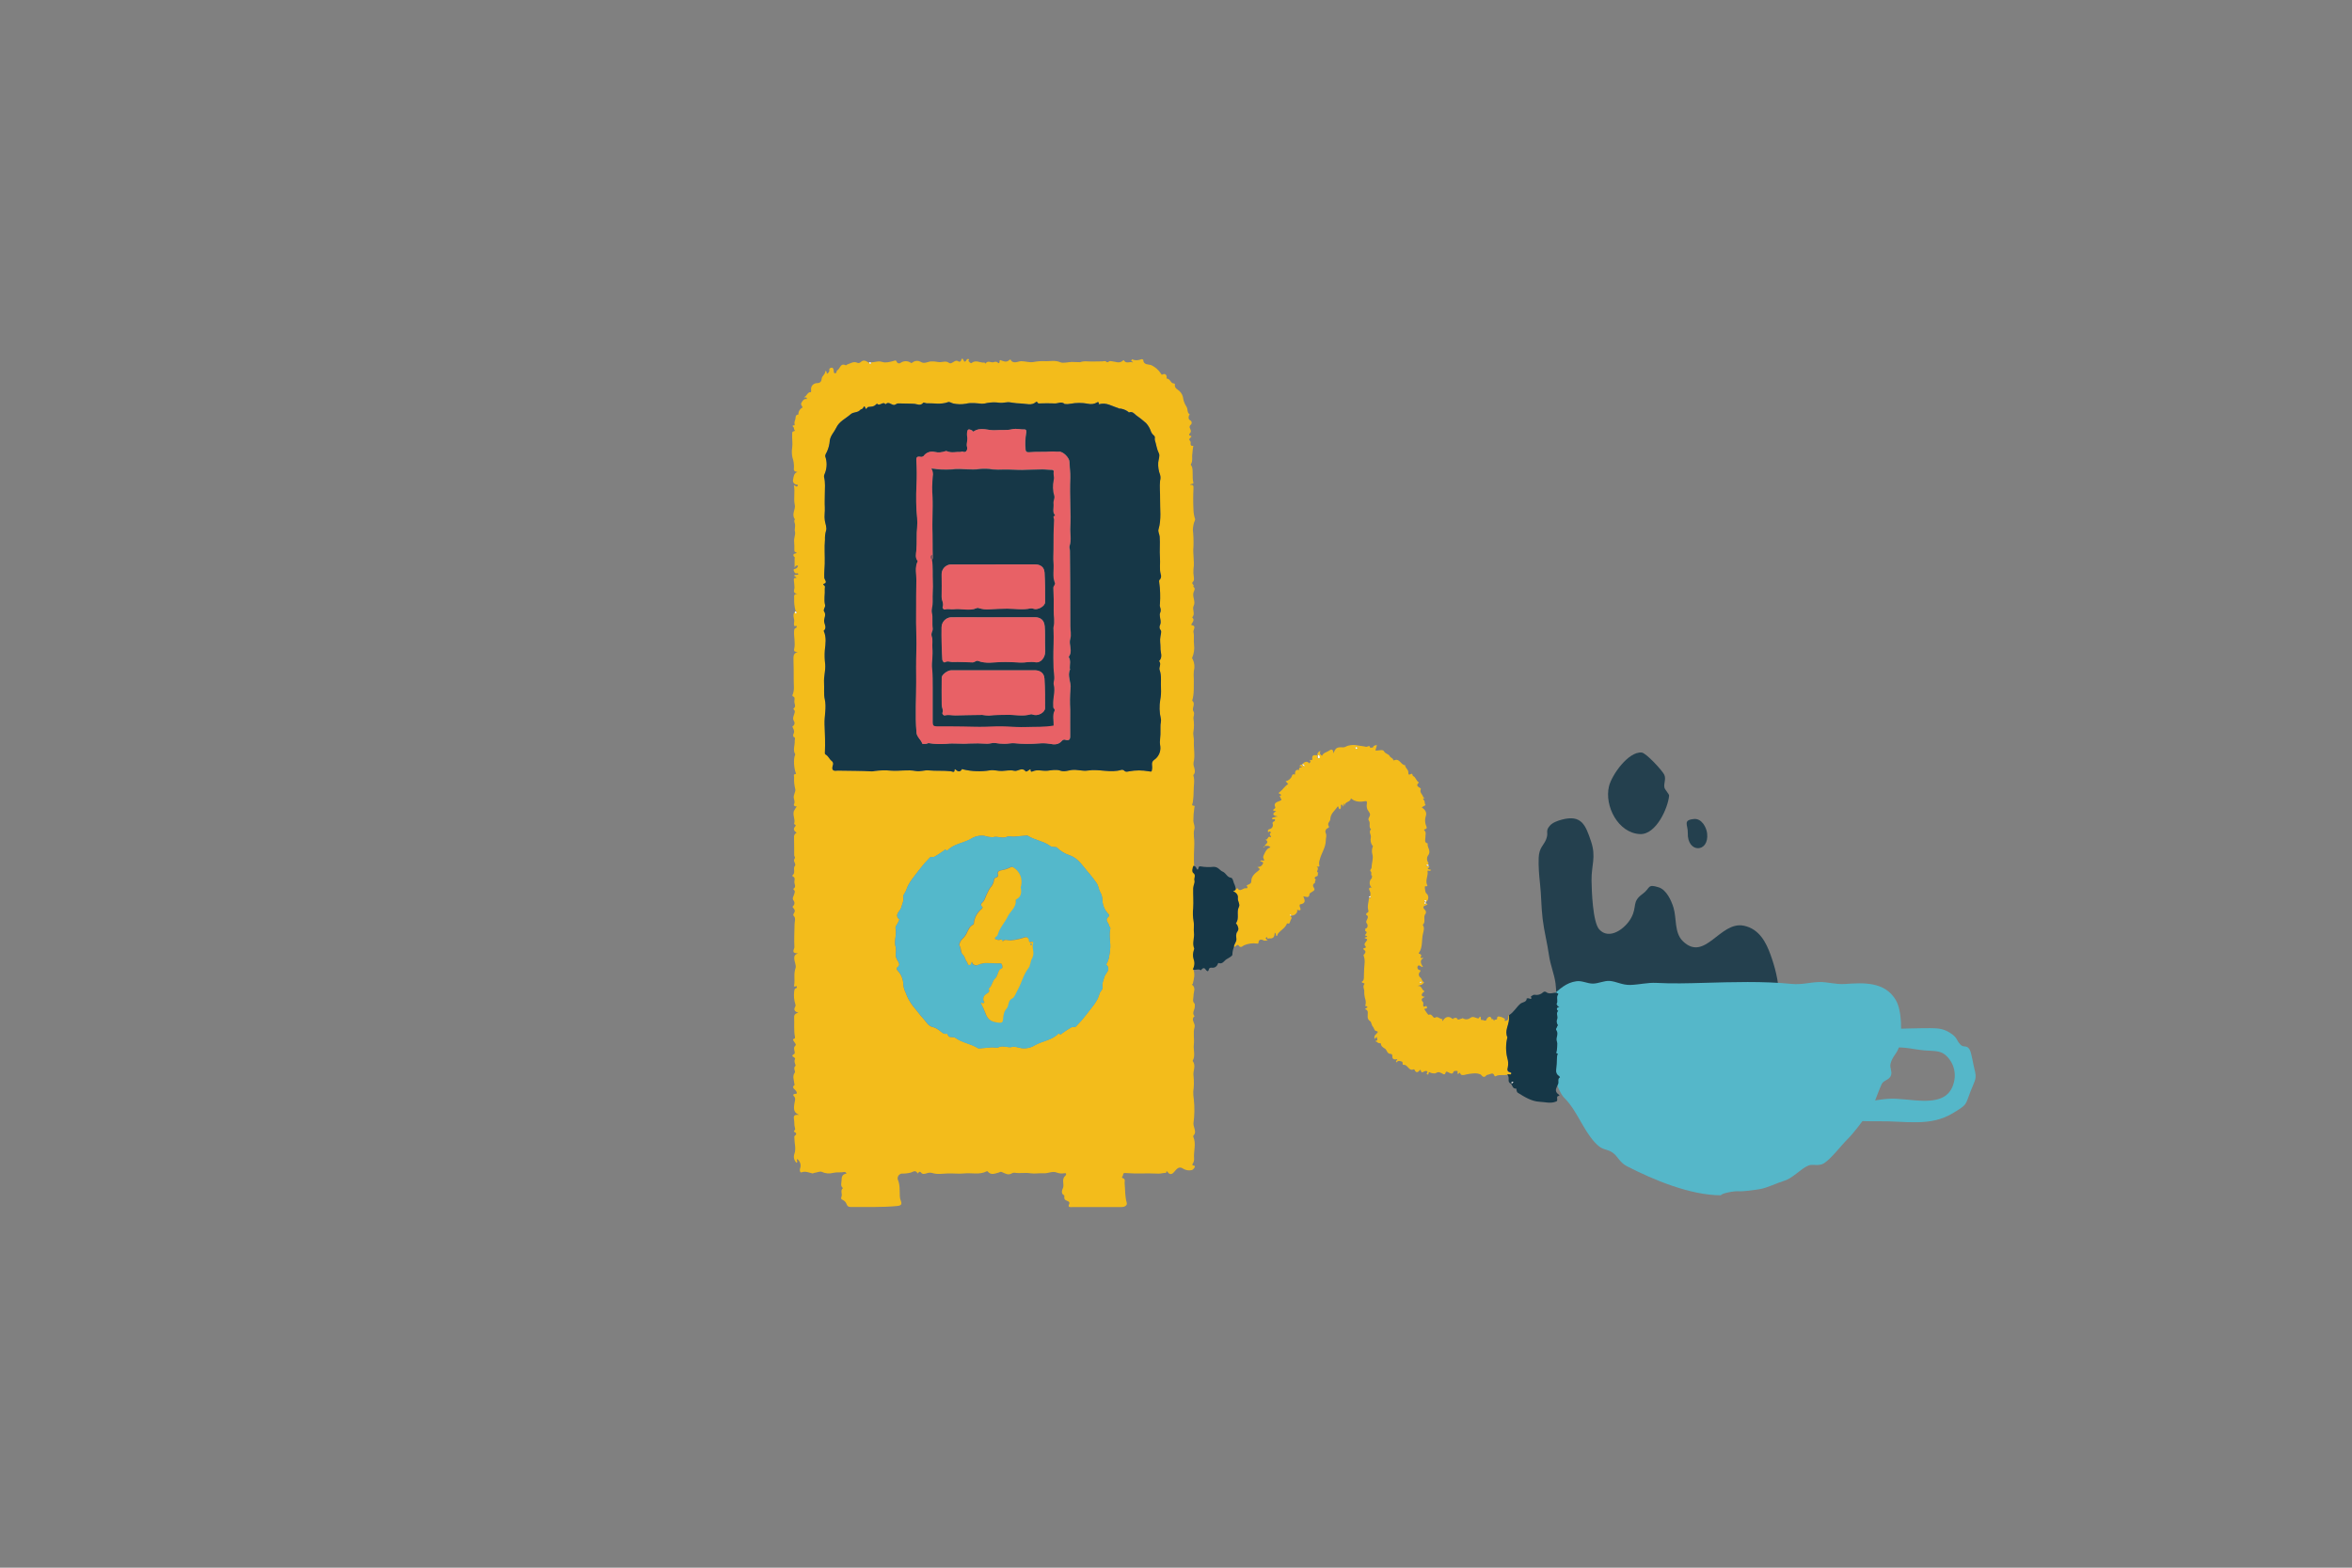 <?xml version="1.0" encoding="iso-8859-1" ?>
<svg version="1.1" xmlns="http://www.w3.org/2000/svg" xmlns:xlink="http://www.w3.org/1999/xlink" 
    viewBox="0 0 1200 800" width="1200" height="800">
    
    
    <rect x="0" y="0" width="1200" height="800" fill="#808080" stroke="none"/>
    
    
    <!-- ITEM 0 -->
    <g>
        <defs>
            <clipPath id="clip-path-id-viewbox-item-0">
                <rect x="0.0" y="0.0" width="125.269" height="126.517"/>
            </clipPath>
        </defs>
        <g transform="translate(785.0 384.0) rotate(0.0 111.5 113.0) scale(1.78 1.786)">
            <g clip-path="url(#clip-path-id-viewbox-item-0)" transform="translate(-0.0 -0.0)">
                
<g>
	<g>
		<path style="fill:#24404E;" d="M5.299,70.264c-0.261-1.094-0.288-3.169-0.455-4.356c-0.381-2.702-1.478-5.228-1.851-7.87    c-0.508-3.595-1.424-7.034-1.829-10.43c-0.446-3.745-0.36-6.533-0.757-10.122c-0.262-2.367-0.479-4.962-0.383-7.397    c0.115-2.932,1.479-3.555,2.155-5.323c0.772-2.02-0.347-2.201,0.998-3.803c0.812-0.967,2.38-1.498,3.543-1.798    c5.572-1.435,6.726,1.529,8.303,6.201c1.529,4.528,0.095,6.762,0.153,11.228c0.036,2.817,0.331,11.847,2.191,13.935    c2.855,3.204,7.555-0.18,9.254-3.438c1.661-3.185,0.058-4.423,3.173-6.67c2.335-1.684,1.265-2.963,4.645-1.893    c2.222,0.703,3.616,3.803,4.23,5.802c0.922,3.001,0.192,7.166,2.676,9.573c6.339,6.143,10.628-5.809,17.475-4.417    c4.551,0.925,6.454,5.007,7.632,8.217c1.227,3.343,2.3,7.287,2.476,11.588c-2.141-0.931-5.673-0.944-8.148-0.771    c-0.683,0.513-1.361,1.033-2.032,1.56c-1.737-0.175-3.445-0.501-5.124-0.979c-5.417-0.328-11.023,1.105-16.374,0.88    c-4.809-0.202-8.927-0.458-13.816-0.449C17.414,69.541,11.341,70.21,5.299,70.264z"></path>
	</g>
	<g>
		<path style="fill:#24404E;" d="M29.559,0.014c-3.822-0.358-8.597,6.419-9.38,9.634c-1.371,5.632,2.617,13.36,8.86,13.665    c4.664,0.228,8.083-7.553,8.37-11.001c0.034-0.403-1.2-1.698-1.329-2.241c-0.299-1.253,0.538-2.414-0.062-3.721    C35.47,5.157,30.813,0.131,29.559,0.014z"></path>
	</g>
	<g>
		<path style="fill:#24404E;" d="M42.764,22.979c-0.199,5.872,6.157,5.744,5.544,0.148c-0.192-1.755-1.574-4.307-3.727-4.125    C41.212,19.288,42.841,20.699,42.764,22.979z"></path>
	</g>
	<g>
		<path style="fill:#55B7C9;" d="M52.268,126.517c-8.793,0-19.35-4.408-26.929-8.292c-2.185-1.12-2.571-2.835-4.179-3.934    c-1.354-0.926-2.618-0.748-3.883-1.79c-3.552-2.924-5.579-8.502-8.464-12.19c-1.478-1.89-1.715-1.469-2.896-3.884    c-1.3-2.658-2.017-6.101-2.8-8.945c-1.104-4.011-1.87-7.518-1.986-11.305c-0.123-3.975-0.4-3.867,2.686-6.627    c2.162-1.934,4.084-3.803,7.018-4.193c1.664-0.221,3.102,0.686,4.745,0.676c1.575-0.01,3.281-0.89,4.809-0.764    c1.954,0.161,3.569,1.211,5.916,1.145c2.566-0.073,4.912-0.721,7.478-0.583c4.475,0.241,9.136,0.113,13.476-0.008    c8.318-0.232,17.062-0.507,25.245,0.294c2.919,0.286,5.094-0.433,7.79-0.528c2.536-0.089,4.747,0.745,7.525,0.553    c5.276-0.364,11.404-0.744,14.569,4.594c1.809,3.051,1.827,9.722,0.941,13.253c-0.504,2.011-1.965,2.774-2.472,5.032    c-0.234,1.045,0.516,2.042,0.175,3.148c-0.46,1.496-2.117,1.356-2.694,2.595c-1.484,3.186-1.914,5.777-4.195,8.802    c-1.802,2.39-3.677,5.02-5.785,7.115c-1.848,1.837-4.425,5.32-6.558,6.685c-1.489,0.953-3.214,0.13-4.459,0.647    c-2.312,0.959-4.38,3.604-7.027,4.388c-1.977,0.586-4.716,1.972-6.78,2.331c-1.649,0.287-4.842,0.732-6.296,0.634    C55.785,125.268,52.268,126.033,52.268,126.517z"></path>
	</g>
	<g>
		<path style="fill:#55B7C9;" d="M112.273,78.769c-7.791,0-16.347,0.589-24.208,0.264c-3.353-0.139-6.781-0.111-10.177,0.213    c-2.28,0.218-2.839-1.432-4.537,0.593c-0.922,1.1-1.039,3.565-0.028,4.63c2.101,2.214,9.353-0.049,12.053,0.037    c2.78,0.088,6.289,0.622,8.726,0.756c0.511-0.432,1.024-0.862,1.537-1.29c0.546,0.263,1.059,0.577,1.539,0.942    c1.192-0.21,3.118-0.379,4.546-0.551c2.944-0.356,5.902,0.5,8.816,0.755c3.324,0.291,5.107-0.204,7.187,2.508    c1.601,2.087,1.709,4.442,1.463,5.884c-1.393,8.174-10.186,5.747-16.789,5.426c-3.153-0.153-5.793,0.566-8.518,0.802    c-2.824,0.244-5.659-0.91-8.441-0.832c-2.041,0.057-4.162,1.093-6.155,1.051c-0.024-0.001-4.468-1.025-4.354-1.062    c-1.425,0.464-3.252,3.554-1.544,5.645c-0.052-0.064,2.542,0.614,2.731,0.688c2.768,1.084,3.8,0.336,6.682,0.115    c4.875-0.373,9.871,0.108,14.784,0.032c7.593-0.118,14.639,1.612,21.091-2.278c4.32-2.605,3.535-2.203,5.138-6.29    c1.384-3.53,1.868-3.483,1.062-6.565c-0.338-1.294-0.817-4.489-1.313-5.328c-0.885-1.498-1.723-0.439-2.671-1.467    c-1.256-1.363-0.793-1.864-2.636-3.127C116.248,78.942,114.652,78.769,112.273,78.769z"></path>
	</g>
</g>

            </g>
        </g>
    </g>
    
    <!-- ITEM 1 -->
    <g>
        <defs>
            <clipPath id="clip-path-id-viewbox-item-1">
                <rect x="0.0" y="0.0" width="293.36" height="323.857"/>
            </clipPath>
        </defs>
        <g transform="translate(404.0 183.0) rotate(0.0 196.0 216.5) scale(1.336 1.337)">
            <g clip-path="url(#clip-path-id-viewbox-item-1)" transform="translate(-0.0 -0.0)">
                
<g>
	<path style="fill:#F3BC1B;" d="M29.69,1.366c1.6,0.31,3.11-0.69,4.84-0.09c1.32,0.45,2.88,0,4.3-0.38c0.52-0.13,1-0.48,1.25,0.41   c0.266,0.484,0.873,0.661,1.358,0.396c0.086-0.047,0.164-0.106,0.232-0.176c1.186-0.761,2.718-0.709,3.85,0.13   c0.25,0.17,0.42-0.15,1-0.48c0.808-0.422,1.772-0.422,2.58,0c1.43,1,2.76,0,4-0.1c0.926-0.043,1.853,0.031,2.76,0.22   c1.36,0.27,2.82-0.58,3.93,0.2c0.88,0.61,1.25,0.14,1.84-0.17s1.15-0.82,1.92-0.29c0.27,0.18,0.87,0.24,1-0.17   c0.42-1.17,0.62-1.14,1.14,0c0.27,0.59,0.77,0.22,1-0.32c0.122-0.326,0.484-0.491,0.81-0.37c0.55,0.28-0.23,0.55-0.1,0.67   c0.37,0.36,0.86,1.14,1.28,0.8c1.65-1.33,3.28,0.08,4.89-0.13c0.11,0,0.25,0.27,0.38,0.41c0.85-1.47,2.21-0.19,3.16-0.58   s1.3,0,1.84,0.42c0.7-0.22,0.11-1,0.61-1.22c1.14,0.39,2.32,1.12,3.5,0c0.127-0.096,0.264-0.177,0.41-0.24c1,2,2.86,0.68,4.15,0.68   c1.53,0,3,0.57,4.63,0.32c1.357-0.264,2.738-0.378,4.12-0.34c2.07,0.15,4.08-0.5,6.26,0.46c0.92,0.41,2.77-0.08,4.2-0.15l3.24,0.09   c0.837-0.277,1.721-0.383,2.6-0.31c2,0.12,3.94,0,5.91,0c0.54,0,1.14-0.37,1.61,0.25c0.07,0.09,0.46,0.07,0.6,0   c0.77-0.55,0.74-0.34,1.5-0.28c1.35,0.11,2.81,1,4.1-0.25c0.11-0.081,0.231-0.145,0.36-0.19c0.9,1.65,2.38,0.33,3.48,0.9   c0.13-0.59-1-0.15-0.45-1c0.38-0.55,0.46-0.05,0.67,0c1.019,0.234,2.086,0.143,3.05-0.26c0.17-0.08,0.68,0.13,0.68,0.23   c0.1,2.11,2.11,1.63,3.18,2.08c1.429,0.705,2.646,1.774,3.53,3.1c0.3,0.38,0.2,0.7,0.83,0.36c0.81-0.43,1.57,0.35,1.4,1.29   c-0.009,0.128,0.026,0.255,0.1,0.36c1.29,0,1.36,1.7,2.52,1.82c0.55,0.06,0.6,0.13,0.52,0.73s0.37,1.17,1.08,1.66   c0.988,0.633,1.702,1.615,2,2.75c0.148,1.3,0.592,2.549,1.3,3.65c0.72,1,0.18,2.22,1.17,2.92c0.36,0.25-0.11,0.36-0.15,0.5   c-0.19,0.71-0.36,1.43,0.54,1.93c0.476,0.28,0.636,0.892,0.356,1.369c-0.041,0.069-0.09,0.134-0.146,0.191   c-0.511,0.307-0.676,0.971-0.369,1.482c0.018,0.03,0.038,0.06,0.059,0.088c0.33,0.71,0.47,1.28-0.2,1.87   c-0.22,0.2-0.26,0.72,0.13,0.8c0.64,0.13,0.75,0.25,0.24,0.72s-0.76,0.73-0.09,1.42c0.43,0.44-0.55,1.94,1.13,1.76   c-0.177,0.945-0.294,1.9-0.35,2.86c-0.29,1.39,0.29,2.9-0.61,4.21c-0.1,0.14,0.4,0.66,0.51,1.12c0.45,1.87-0.06,3.8,0.45,5.67   c0.27,1-1,0.34-1.21,1.07c1.12-0.24,1.36,0.35,1.27,1.26c-0.142,2.738-0.142,5.482,0,8.22c0.027,1.177,0.229,2.343,0.6,3.46   c0.16,0.52-0.48,1.27-0.56,2.07c-0.138,0.66-0.232,1.328-0.28,2c0.232,2.118,0.312,4.25,0.24,6.38c-0.33,2.91,0.47,5.79,0,8.72   c-0.088,1.001-0.044,2.01,0.13,3c0.09,0.7,0.17,1.4-0.37,1.89c-0.8,0.73,0.83,1.17,0.15,1.83c0.92,0.59,0.42,1.39,0.17,2   c-0.69,1.78,0.86,3.56,0,5.27c-0.72,1.43,0.78,3.1-0.58,4.41c1.06,1,0.22,1.81-0.3,2.65c-0.033,0.097-0.033,0.203,0,0.3   c2.18,0.27,0.58,1.82,0.79,2.69c0.38,1.54,0,3.2,0.23,4.85c0.204,1.685-0.044,3.393-0.72,4.95c-0.11,0.24,0.12,0.38,0.22,0.56   c0.68,1.411,0.825,3.02,0.41,4.53c-0.082,0.998-0.082,2.002,0,3c-0.06,2.77,0.21,5.57-0.62,8.29c1.49,1.2-0.31,2.8,0.49,4.08   c0.57,0.91-0.09,1.85,0,2.8c0.253,1.613,0.253,3.257,0,4.87c-0.28,1.15,0.24,2.47,0.17,3.7c-0.16,2.74,0.53,5.49-0.14,8.2   c-0.072,0.625,0.014,1.257,0.25,1.84c0.22,1,0.51,1.95-0.28,2.83c0,0-0.07,0.11-0.06,0.15c0.66,2,0.09,3.94,0.14,5.89   c-0.011,1.462-0.115,2.921-0.31,4.37c0,0.47-0.89,1.36,0.51,1.39c0.33,0,0.1,0.38,0.07,0.63c-0.268,1.714-0.398,3.446-0.39,5.18   c0.05,1,0.71,2,0.36,3.16c-0.51,1.78,0.09,3.65,0,5.44c-0.11,2.82-0.22,5.63-0.08,8.45c-0.59,0.9-0.68,2.39-0.19,2.75   c1.25,0.91,0.2,1.94,0.48,2.87s-0.45,2-0.47,3c-0.06,2.53,0.16,5.06,0,7.58c-0.181,1.686-0.131,3.388,0.15,5.06   c0.31,1.46-0.06,2.89,0.15,4.37c0.26,1.9-0.77,3.92,0.06,5.9c0.09,0.23,0,0.39-0.08,0.6c-0.401,1.093-0.461,2.282-0.17,3.41   c0.526,1.302,0.435,2.773-0.25,4c0.78,1.87,0.23,3.7-0.17,5.53c0,0.17-0.55,0.15-0.29,0.35c1.59,1.24,0.51,2.84,0.56,4.24   c0,1-0.58,2,0.4,3c0.17,0.16,0.06,0.62,0.09,0.95c0.1,1.29-1.29,2.54-0.1,3.85c-1.64,1.32,0.46,2.65,0,4.23   c-0.63,2,0,4.35-0.27,6.5s0.71,4.3-0.47,6.33c1.47,1.84,0,3.86,0.36,5.78c0.206,1.98,0.169,3.979-0.11,5.95   c-0.023,0.978,0.047,1.956,0.21,2.92c0.329,3.071,0.282,6.17-0.14,9.23c0.003,0.47,0.084,0.936,0.24,1.38   c0.27,1.1,0.79,2.21-0.24,3.21c-0.091,0.135-0.113,0.306-0.06,0.46c1.19,2.69,0.08,5.45,0.29,8.17   c0.059,0.59-0.034,1.186-0.27,1.73c-0.12,0.28-0.91,1,0.25,1.12c0.2,0,0.48,0.39,0.27,0.65c-0.37,0.45-0.67,1.06-1.33,1.11   c-1.072,0.184-2.174-0.03-3.1-0.6c-1-0.69-1.84-0.5-2.73,0.45s-1.79,2.75-3.4,0.61c-0.36-0.48-0.08,0.53-0.53,0.55   c-0.91,0-1.81,0.29-2.71,0.29c-1.82,0-3.67-0.17-5.46-0.08c-2.474,0.073-4.951,0.019-7.42-0.16c-0.89,0-0.52,0.93-0.92,1.31   s-0.07,0.56,0.3,0.71c0.9,0.37,0.49,1.25,0.54,1.83c0.24,2.51,0.08,5,0.81,7.53c0.3,1-0.86,1.61-1.91,1.63c-1.82,0-3.65,0-5.48,0   h-13.43c-0.79,0-1.83,0.21-1.14-1.24c0.17-0.36,0.07-0.76-0.5-1c-1.43-0.61-1.4-0.67-1.39-2.12c0,0,0-0.1,0-0.11   c-1.34-0.54-0.87-2.06-0.63-2.51c0.87-1.59-0.64-3.55,1-4.94c0.48-0.42,0.5-1.19-0.33-1c-1.007,0.195-2.049,0.094-3-0.29   c-1.72-0.6-3.2,0.41-4.85,0.3s-3.54,0.26-5.15,0c-2-0.32-3.91,0.12-5.83-0.18c-0.375-0.082-0.767-0.033-1.11,0.14   c-1.48,1-2.71,0.09-4-0.45c-0.47-0.21-0.87,0.15-1.12,0.21c-1.54,0.4-3,1.16-4.3-0.47c-0.094-0.048-0.206-0.048-0.3,0   c-2.78,1.45-5.77,0.5-8.64,0.81c-2,0.22-4-0.05-6.06,0s-4.15,0.5-6.21-0.19c-0.638-0.146-1.303-0.107-1.92,0.11   c-0.76,0.21-1.65,0.61-2.33-0.32c-0.158-0.226-0.47-0.282-0.696-0.124c-0.048,0.034-0.09,0.076-0.124,0.124   c-0.13,0.16-0.32,0.51-0.4,0.38c-0.83-1.34-1.49-0.72-2.66-0.29c-1.12,0.283-2.275,0.404-3.43,0.36   c-1.013,0.169-1.698,1.127-1.529,2.14c0.003,0.017,0.006,0.033,0.009,0.05c0.92,2.1,0.7,4.31,0.8,6.5   c0.027,0.612,0.163,1.215,0.4,1.78c0.67,1.56-0.4,1.82-1.46,1.92c-5.8,0.56-11.61,0.31-17.42,0.37c-0.82,0-1.4,0-1.81-1   c-0.26-0.776-0.838-1.406-1.59-1.73c-0.58-0.19-0.64-0.68-0.42-1.16c0.49-1.06-0.6-2.39,0.59-3.31c-1.08-0.83-0.55-2-0.54-3   c0-1.28,0.29-2.38,1.84-2.5c-0.026-0.378-0.341-0.671-0.72-0.67c-1.43,0.31-2.94,0-4.3,0.34c-1.473,0.407-3.044,0.265-4.42-0.4   c-0.56-0.27-1.89,0.3-2.88,0.43c-0.21,0-0.42,0.22-0.6,0.19c-1.39-0.28-2.68-1-4.22-0.4c-0.51,0.19-0.77-0.66-0.57-1.41   c0.52-1.303,0.111-2.793-1-3.65c-0.63,0.37,0.44,1-0.33,1.41c-0.926-0.865-1.249-2.198-0.82-3.39c0.74-2.05,0-4,0-6   c0-0.38-0.14-0.77,0.23-1c0.67-0.45,0.56-1,0-1.25c-1-0.5,0.19-0.79,0.06-1.27c-0.251-0.935-0.365-1.902-0.34-2.87   c0-1.09-1-2.84,1.84-2.52c-1.91-0.81-2.24-1.94-1.71-4.7c0.17-0.87,0.51-1.7-0.33-2.49c-0.39-0.37-0.15-0.8,0.48-0.81   c0.95,0,0.8-0.47,0.45-1.05c-0.45-0.75-2-1.26-0.56-2.45c0,0-0.15-0.28-0.15-0.43c-0.07-1.39-0.87-2.73,0.19-4.2   c0.37-0.51-0.81-1.68,0.28-2.61c0.2-0.17-0.79-1.58-0.2-2.56c0.14-0.23-0.13-0.53-0.37-0.66c-0.75-0.38-0.91-0.74-0.06-1.2   c0.46-0.25,0.35-0.59,0.26-1.07c-0.13-0.71-0.46-1.5,0.32-2.22c0.46-0.41-0.2-0.91-0.42-1.36s-1-1,0.16-1.35   c0.08,0,0.14-0.37,0.1-0.54c-0.51-2.47-0.18-5-0.32-7.47c-0.06-1.1,0.5-1.51,1.61-1.84c-1.48-0.39-1.85-1.13-1.24-2.21   c0.193-0.298,0.226-0.672,0.09-1c-0.497-1.541-0.651-3.173-0.45-4.78c0.11-0.53,0-1.11,0.7-1.31   c0.244-0.069,0.386-0.324,0.317-0.568c-0.009-0.032-0.022-0.063-0.037-0.092c-0.16-0.44-0.42,0-0.62,0c-0.71,0-0.39-0.32-0.34-0.67   c0.3-2.1-0.27-4.22,0.51-6.38c0.35-1-0.46-2.4-0.5-3.67c0-0.81,0.05-1.49,1.48-1.95c-2.97,0.02-1.38-1.64-1.42-2.34   c-0.16-2.93,0-5.88,0.06-8.83c0-1.1,0.63-2.32-0.45-3.29c-0.07-0.06,0-0.33,0-0.46c0.7-1.22,0.74-1.43-0.07-2.47   c-0.26-0.33-0.36-0.4,0-0.69c0.523-0.496,0.635-1.288,0.27-1.91c-0.9-1-0.1-1.73,0.09-2.54c0.15-0.62,0.55-1.2-0.15-1.74   c-0.083-0.106-0.132-0.235-0.14-0.37c1.26-0.79,0.28-1.81,0.37-2.73s0.41-1.54-0.63-2c-0.08,0-0.13-0.4-0.08-0.43   c1.37-1,0-2.64,1-3.73c0.16-0.18,0-0.78-0.18-1.13c-0.35-0.82-0.36-0.8,0.08-1.67c0.2-0.4-0.25-0.71-0.25-1.06   c0-2.27,0-4.53-0.06-6.8c-0.129-0.77,0.284-1.529,1-1.84c-1-0.69-1.47-1.44-0.56-2.41c0.65-0.69-0.54-0.67-0.4-1.1   c0.53-1.59-0.64-3.13-0.09-4.78c0.319-0.61,0.683-1.195,1.09-1.75c-0.74,0-1.36-0.26-1-1s0-1.57-0.14-2.23   c-0.21-1.33,0.91-2.43,0.53-3.57c-0.353-1.411-0.488-2.868-0.4-4.32c0-0.44-0.39-1.16,0.53-1.28c0,0,0.32,0.09,0.17-0.24   c-0.78-1.75-1-5.48-0.38-6.94c0-0.12,0.19-0.21,0.1-0.35c-1-1.67-0.07-3.4-0.2-5.09c0-0.45,0.45-1.26-0.45-1.59   c-0.12,0-0.18-0.65-0.07-0.91c0.44-1,0.45-1.24-0.22-2.61c-0.1-0.2-0.21-0.39,0.05-0.54c0.632-0.385,0.833-1.209,0.448-1.841   c-0.012-0.02-0.025-0.039-0.038-0.059c-0.68-1.11-0.07-2,0.18-2.94c0.13-0.51,0.32-0.89-0.12-1.31   c-0.131-0.151-0.226-0.328-0.28-0.52c1.21-0.8,0.33-1.8,0.36-2.74s0.45-1.54-0.62-2c-0.08,0-0.14-0.33-0.09-0.44   c0.88-1.89,0.45-3.81,0.48-5.77c0-2.61,0-5.19-0.09-7.8c0-0.94-0.18-2.49,1.66-2.8c-0.87-0.09-1.64-0.21-1.41-1.16   c0.57-2.37-0.2-4.73,0-7.1c-0.001-0.269,0.091-0.531,0.26-0.74c0.22-0.26,0.8-0.18,0.71-0.75c-0.12-0.77-0.62,0.12-0.83-0.2   c-0.47-0.74,0-1.52-0.11-2.32c-0.2-1-0.61-2.17,0.27-3.14c0.06,0.22,0,0.55,0.32,0.58c0.134-0.015,0.252-0.098,0.31-0.22   c0.08-0.3-0.2-0.42-0.37-0.59c-0.442-1.628-0.627-3.315-0.55-5c0-0.72-0.3-1.62,1.32-1.58c-2.21-0.26-1.13-1.72-1.2-2.46   c-0.06-0.85-0.08-1.77-0.22-2.61s0.12-1.16,0.93-1c0-0.64-0.82-0.44-0.8-1c0.39-0.51,1.14,0,1.53-0.38c0-0.56-0.27-0.44-0.55-0.4   c-0.81,0.14-0.92-0.55-1.14-1c-0.31-0.68,0.37-0.62,0.68-0.79c0.482-0.186,0.836-0.604,0.94-1.11c-0.79-0.32-1.07,0.25-1.33,0.75   c0-1.19,0-2.35,0-3.5c0-0.15,0.14-0.38,0.08-0.44c-1.24-1.16-0.14-1.43,0.63-1.64c0.18-0.72-0.81,0-0.8-1.1   c0.033-1.154,0.003-2.309-0.09-3.46c-0.11-1.06,0.57-2.7,0.36-3.44c-0.31-1.1,0.13-2,0-2.94c-0.06-0.62-0.59-1.2-0.1-1.89   c0.027-0.05,0.027-0.11,0-0.16c-1.36-1.85,0.38-3.77,0-5.39c-0.56-2.52,0.18-5-0.35-7.44c0.44-0.15,0.56,0.25,0.81,0.36   c0.237,0.118,0.525,0.022,0.644-0.216c0.01-0.021,0.019-0.042,0.026-0.064c0.18-0.43-0.34-0.39-0.45-0.42   C0.954,48,0.338,47.244,0.425,46.398c0.013-0.127,0.042-0.252,0.085-0.371c0.2-1.06,0.23-2.3,1.67-2.76   c-1-0.09-1.59-0.43-1.38-1.47c0.07-1.377-0.123-2.755-0.57-4.06c-0.268-1.229-0.302-2.498-0.1-3.74c0.24-1.72-0.1-3.41,0-5.11   c0-0.52-0.13-1,0.69-1.18s-0.22-0.67,0-1.07s-1.47-1.18,0.29-1.2c-0.187-0.662-0.141-1.368,0.13-2c0.37-0.72-0.17-2,1.26-2.09   c-0.059-1.124,0.559-2.175,1.57-2.67c0.2-0.15-0.85-1.06-0.47-1.7s0.88-1.8,2.14-1.55c0-1-0.81-0.36-1.08-0.74   c1.11-0.29,1.23-2,2.64-1.89c0.069-0.24,0.093-0.491,0.07-0.74c-0.238-1.225,0.563-2.411,1.788-2.649   C9.284,9.383,9.412,9.369,9.54,9.366c1.21,0,1.73-0.49,1.87-1.74c0.12-1.08,1.46-1.66,1.37-2.91c0.83,0.13,0.31,0.79,0.68,1.07   c0.46-0.38,1-0.71,0.85-1.52c-0.12-0.61,0.53-0.71,0.84-0.79c0.5-0.13,0.65,0.34,0.8,0.79c0.15,0.45-0.14,1.26,0.54,1.34   c0.68,0.08,0.57-1,0.79-1.1c1.17-0.51,1.19-2.95,3.21-2c0.36,0.18,0.44-0.19,0.66-0.26c1.28-0.4,2.46-1.38,4-0.59   c0.39,0.09,0.8-0.014,1.1-0.28c1.22-1.22,2.22-0.35,3.26,0.24c0.17,0.17,0.29,0.46,0.59,0.37c0.122-0.058,0.205-0.176,0.22-0.31   C30.25,1.366,29.92,1.446,29.69,1.366z M18.39,157.256c4,0.11,8.09,0,12.14,0.28c0.375-0.015,0.747-0.069,1.11-0.16   c2.056-0.271,4.135-0.315,6.2-0.13c3.17,0.24,6.34-0.45,9.5,0.14c1.62,0.3,3.29-0.37,4.78-0.24c2.87,0.27,5.75,0,8.61,0.34   c0.35,0,1.47,0.78,1.38-0.61c0-0.15,0.13-0.26,0.31-0.1c0.91,0.8,1.79,1.2,2.57-0.16c0,0,0.26,0.13,0.41,0.16   c3.324,0.783,6.768,0.908,10.14,0.37c1.62-0.27,3.1,0.27,4.69,0.22s3.17-0.43,4.65-0.07s2.91-1.54,4.35,0.19   c0.32,0.39,1.11-0.38,1.66-0.71s-0.23,1.37,1.15,0.72c1.67-0.79,3.72,0,5.64-0.23c1.47-0.15,3.25-0.56,4.88,0   c1.45,0.51,2.86-0.08,4.32-0.27c2-0.26,4.06,0.54,6.14,0.21c4.28-0.68,8.6,1,12.87-0.27c0.363-0.051,0.729,0.063,1,0.31   c0.6,0.65,1.27,0.36,1.9,0.26c2.473-0.454,5.007-0.454,7.48,0c1.25,0.24,1.11,0,1.27-1s-0.55-2.42,0.77-3.35   c1.706-1.148,2.619-3.16,2.36-5.2c-0.09-0.516-0.144-1.037-0.16-1.56c0.209-1.956,0.283-3.924,0.22-5.89   c-0.09-1.09,0.37-2.15,0.15-3.1c-0.57-2.393-0.642-4.878-0.21-7.3c0.252-1.351,0.342-2.727,0.27-4.1c-0.18-2.4,0.33-4.83-0.54-7.24   c-0.34-0.95,0.83-2.25-0.22-3.33c1.63-1.5,0.45-3.44,0.56-5.1c0.09-1.4-0.28-2.84,0-4.38c0.13-0.63,0.48-1.85,0.09-2.28   c-0.527-0.598-0.604-1.469-0.19-2.15c0.165-0.492,0.209-1.017,0.13-1.53c-0.09-1-0.49-2.11-0.21-2.82   c0.319-0.686,0.348-1.472,0.08-2.18c-0.177-0.42-0.215-0.886-0.11-1.33c0.205-2.752,0.114-5.518-0.27-8.25   c-0.06-0.3-0.08-0.8,0.09-0.94c0.617-0.558,0.806-1.449,0.47-2.21c-0.55-2.08-0.1-4.18-0.28-6.26c-0.23-2.67,0.1-5.36-0.11-8.06   c-0.08-1-0.72-1.88-0.44-2.79c1.15-3.82,0.53-7.71,0.6-11.57c0-2.32-0.28-4.64,0-7c0.211-0.739,0.211-1.521,0-2.26   c-0.569-1.484-0.811-3.074-0.71-4.66c0.09-1.19,0.73-2.59,0.26-3.5c-0.84-1.61-1-3.33-1.53-5c-0.21-0.62,0.3-1.33-0.42-1.86   c-0.592-0.509-1.017-1.186-1.22-1.94c-0.378-1.036-0.951-1.991-1.69-2.81c-1.218-1.065-2.489-2.066-3.81-3   c-0.68-0.59-1.36-1.46-2.47-1.09c-0.37,0.12-0.36-0.1-0.56-0.25c-1.05-0.751-2.3-1.173-3.59-1.21c-0.08,0-0.15-0.16-0.23-0.18   c-2.34-0.65-4.48-2.23-7.12-1.46c-0.55,0.16-0.11-0.33-0.2-0.46s-0.22-0.49-0.6-0.25c-1.091,0.673-2.411,0.869-3.65,0.54   c-2.156-0.391-4.364-0.391-6.52,0c-0.75,0.175-1.526,0.212-2.29,0.11c-1.23-1.09-2.44-0.16-3.62-0.21c-2.09-0.08-4.18-0.12-6.27,0   c-0.58,0-0.52-1-1.12-0.51c-1.6,1.41-3.58,0.63-5.23,0.56c-1.513-0.034-3.02-0.185-4.51-0.45c-1.32-0.27-2.74,0.35-4.32,0.11   c-1.48-0.188-2.98-0.154-4.45,0.1c-0.651,0.184-1.323,0.284-2,0.3c-2-0.16-4-0.54-6.2,0c-1.607,0.295-3.257,0.261-4.85-0.1   c-0.66-0.14-1.39-0.74-2-0.5c-2.67,1-5.4,0.33-8.1,0.44c-0.41,0-1.16-0.45-1.36-0.19c-1,1.29-2.44,0.47-3.28,0.39   c-2.07-0.19-4.12-0.06-6.18-0.16c-0.76,0-1.12,0.64-1.79,0.58c-1-0.1-2-1.46-3.14-0.24c-1-1.33-2.23,0.93-3.23-0.24   c-0.143,0.059-0.273,0.148-0.38,0.26c-0.77,0.95-2,0.85-3,1c-0.45,0.06-0.74,1.36-1.09,0.36c-0.42-1.21-0.77-0.17-0.84,0   c-0.25,0.5-0.89,0.49-1.07,0.71c-1,1.21-2.59,0.72-3.71,1.71c-1.88,1.67-4.35,2.68-5.49,5.15c-0.76,1.64-2.16,2.9-2.46,4.83   c-0.096,1.484-0.462,2.938-1.08,4.29c-0.32,0.57-0.78,1.33-0.64,1.86c0.676,1.943,0.676,4.057,0,6c-0.18,0.59-0.61,1.28-0.47,1.81   c0.55,2.13,0.29,4.26,0.29,6.4c0,1.73-0.05,3.47,0,5.21s-0.3,3.33,0,5c0.2,1.32,0.88,2.82,0.46,3.9   c-0.313,1.112-0.451,2.266-0.41,3.42c-0.26,3.05,0,6.13-0.08,9.2c0,1.76-0.26,3.53-0.17,5.29c0,0.84,1.54,1.94-0.4,2.47   c0.06,0.13,0.08,0.35,0.17,0.39c0.73,0.31,0.38,0.94,0.41,1.43c0.14,2.06-0.41,4.12,0.13,6.21c0.19,0.73-0.87,1.68-0.38,2.39   c0.84,1.22,0.06,2.36,0,3.46c-0.07,1.31,1.28,2.73-0.17,3.95c1.12,2.39,0.73,5.06,0.44,7.37c-0.136,1.814-0.086,3.637,0.15,5.44   c0.18,2.4-0.61,4.64-0.44,7.06c0.13,2-0.16,4.34,0.26,6.15c0.77,3.33-0.19,6.45-0.07,9.66c0.14,3.6,0.33,7.24,0.12,10.86   c-0.045,0.277,0.081,0.553,0.32,0.7c1,0.55,1.37,1.72,2.26,2.4c0.554,0.379,0.746,1.107,0.45,1.71c-0.52,1.76,0,2.26,1.75,2   C17.763,157.222,18.077,157.229,18.39,157.256z M59.39,257.666c0.17,0.34,0.25,1.1,1,1.23s1.51,0,2,0.3c2.63,1.94,6,2.27,8.7,4   c0.146,0.07,0.31,0.095,0.47,0.07c1.56-0.15,3.13-0.21,4.66-0.4c1-0.12,1.92,0.37,2.81-0.06c1.71-0.83,3.46,0.44,5.3-0.15   c0.6-0.2,2.16,0.27,3.25,0.51c1.846,0.26,3.724-0.144,5.3-1.14c2.91-1.64,6.51-1.87,8.93-4.44c0,0,0.28,0.05,0.38,0.14   c0.56,0.47,0.8-0.06,1.17-0.32c1.078-0.778,2.197-1.499,3.35-2.16c0.49-0.26,1.38,0,1.71-0.29c1.438-1.425,2.775-2.949,4-4.56   c1.87-2.54,4.22-4.81,5.07-8c0.26-1,1.35-1.54,1.14-2.59c-0.27-1.34,0.37-2.41,0.64-3.62c0.35-1.58,2.76-2.87,0.86-4.84   c-0.06-0.06,0-0.31,0.08-0.43c1-1.63,1.05-3.4,1.31-5.25c0.38-2.76-0.6-5.45,0.11-8.15c0.08-0.31-0.42-0.73-0.48-1.13   c-0.17-1.11-1.89-2.12-0.22-3.38c0.261-0.315,0.234-0.777-0.06-1.06c-1.41-1.43-2.225-3.342-2.28-5.35   c-0.027-1.085-0.33-2.145-0.88-3.08c-0.6-1.08-0.63-2.36-1.35-3.36c-0.902-1.314-1.874-2.579-2.91-3.79   c-2.22-2.43-3.78-5.46-7.23-6.76c-1.886-0.579-3.602-1.608-5-3c-0.28-0.32-0.57-0.07-0.85-0.16c-0.51-0.15-1.17,0-1.55-0.32   c-2.61-2-6-2.27-8.7-4c-0.146-0.07-0.31-0.095-0.47-0.07c-1.56,0.15-3.13,0.2-4.66,0.4c-1,0.13-2-0.35-3,0.1   c-1.65,0.75-3.34-0.44-5.14,0.1c-1.107,0.019-2.21-0.15-3.26-0.5c-1.855-0.252-3.738,0.178-5.3,1.21   c-2.91,1.63-6.51,1.86-8.93,4.44c0,0-0.28-0.06-0.38-0.14c-0.56-0.46-0.8,0.07-1.17,0.32c-1.078,0.779-2.196,1.5-3.35,2.16   c-0.49,0.26-1.38,0-1.71,0.29c-1.438,1.425-2.775,2.948-4,4.56c-1.87,2.54-4.14,4.83-5.12,8c-0.27,0.86-1.23,1.74-1.09,2.45   c0.3,1.56-0.43,2.73-0.76,4.08s-2.84,2.66-0.75,4.54c0.22,0.2-0.21,0.45-0.27,0.68c-0.25,1-1.34,1.92-1.17,2.68   c0.49,2.21-0.42,4.32-0.11,6.46c0.281,0.974,0.36,1.995,0.23,3c-0.138,0.785-0.011,1.594,0.36,2.3c0.36,1,1.84,2.07,0.16,3.23   c-0.26,0.18-0.23,0.76,0.06,1.05c1.41,1.43,2.225,3.342,2.28,5.35c0.07,1.082,0.362,2.137,0.86,3.1c0.683,1.974,1.698,3.817,3,5.45   c1.31,1.46,2.4,3.12,3.77,4.56c1.2,1.27,1.84,3,4,3.32c0.727,0.243,1.405,0.616,2,1.1c0.87,0.5,1.6,1.69,3.17,1.33L59.39,257.666z"></path>
	<path style="fill:#F3BC1B;" d="M169.5,202.446c0.216-0.121,0.44-0.227,0.67-0.32c0.83,1.33,1.59,0.51,2.55,0.11   c0.65-0.27,1.8,0.42,1-1.12c-0.11-0.22,0.29-0.17,0.43-0.26c0.61-0.36,1.36-0.38,1.33-1.61c0-1.6,1.42-2.84,2.56-3.69   s0.46-0.9-0.26-1.54c1.02,0.129,1.972-0.537,2.2-1.54c0.09-0.26-0.63-0.54-1.14-0.62c0.46-0.73,1.18,0.07,1.6-0.43   c-0.61-1.16-0.6-1.15,0.08-2.56c0.49-1,1-2,2.26-2.29c-0.64-0.8-1.4-0.65-2.28-0.52c0.26-0.82,2.17-1.35,0.31-2.52   c1.12,0.41,0.86-1.75,2.1-0.79c0.38-0.58-1-1.13,0-1.75c0.26-0.16-0.21-0.4-0.49-0.55s-0.35,0.81-0.59,0.08   c-0.16-0.5,0.07-0.8,0.59-0.94c0.843-0.147,1.408-0.949,1.262-1.793c-0.016-0.091-0.04-0.181-0.072-0.267   c-0.28-1,1.11-0.63,0.89-1.65c-0.17-0.33-1,0.36-1.18-0.46c0.699-0.379,1.476-0.592,2.27-0.62c-1.67-0.39-2.59-0.9-0.61-2.08   c-0.92-0.1-1.83-0.22-0.55-1c0.12-0.08,0.26-0.33,0.21-0.42c-0.92-1.79,0.83-2.08,1.67-2.46s0.88-0.56,0.25-1.1   c0.54-0.24-0.92-0.74,0.16-1c0.47-0.13-0.11-0.48-0.3-0.56c-0.75-0.32-0.55-0.43,0-0.84c1.14-0.85,1.82-2.23,3.15-2.94l-1-1.11   c1.107-0.18,2.029-0.945,2.41-2c0.12-0.34,0.23-0.77,0.78-0.61c0.13,0,0.37,0.25,0.38,0c0-1.09,0.25-2,1.66-1.66   c-0.36-0.91,0.33-1,1-1.05c-0.22-0.59-0.7-0.26-1-0.47c0.3-0.27,0.57-0.61,1.05-0.54c0.21,0.28,0.3,0.73,1,0.52l-0.81-0.73   c0.85-1.05,1.87-1.17,2.57-0.24c0.17-0.34,0.68-0.52,0.34-1c-0.08-0.12-0.36-0.45-0.19-0.38c1.47,0.56,0.83-0.71,1-1.17   c0.46-1,1.31-0.43,2-0.58c0.19,0.38-0.38,1,0.33,1.19c0.13,0,0.35-0.22,0.53-0.34c-0.3-0.27-0.11-1.07-0.89-0.83   c-0.139-0.749,0.356-1.469,1.106-1.608c0.025-0.005,0.05-0.008,0.074-0.012c-0.47,0.83-0.18,1.37,0.57,1.81   c0.49-1.17,1.71-1.29,2.61-1.9c1.14-0.78,1.6-0.63,1.75,1c0.82-2.22,1.34-2.45,3.77-2.31c0.59,0,1.19-0.47,1.8-0.63   c1.214-0.331,2.49-0.366,3.72-0.1c1,0.23,2.11,0.22,3.11,0.52c0.54,0.16,1.52-1,1.64,0.47c0.32-0.35,1,0.1,1.19-0.52   s1-0.35,1.31-0.77c0.01,0.486-0.089,0.968-0.29,1.41c-0.107,0.278-0.168,0.572-0.18,0.87c1.16,0,2.82-0.56,3.2,0.2   c0.55,1.1,1.76,1,2.18,1.87c0.33,0.67,1.2,0.72,1.38,1.44c0.06,0.23,0.23,0.26,0.34,0.2c2.12-1,2.54,1.83,4.2,1.84   c0,1.12,1.29,1.62,1.23,2.77c0,0.57,0,1.14,0.9,0.64s0.49,0.57,1,0.78c0.94,0.43,1.09,1.81,2.08,2.36   c0.021,0.044,0.021,0.096,0,0.14c-1.75,1.55,1,1.83,0.78,2.43c-0.45,1.15,0.19,1.59,0.63,2.38s0.13,0.83,1,1   c-0.93,0.22-0.92,0.22-0.34,1c0.38,0.49,0,1.25,0.57,1.71l-1.5,0.87c1.25,0.94,2.14,1.89,1.45,3.69   c-0.254,0.946-0.237,1.944,0.05,2.88c0.19,0.79,1,1.52-0.44,1.87c-0.104,0.011-0.18,0.105-0.168,0.21   c0.006,0.058,0.039,0.11,0.088,0.14c0.89,0.84,0.34,1.81,0.41,2.75c0,0.65-0.55,2,0.88,2.23c-0.35,1.5,1.5,2.87,0.16,4.57   c-0.583,0.842-0.559,1.964,0.06,2.78c0.3,0.31-0.39,0.67,0,1c-0.29,0-0.63-0.11-0.85,0.23c0.35,0.06,0.72,0.53,1-0.07   c0.38,0.45,0.38,0.45-0.35,1.07c0.23,0.56,0.88,0.21,1.3,0.63c-0.27,0.12-0.52,0.33-0.71,0.29s-0.75-0.34-0.66,0.2   c0.28,1.76-1,3.44-0.13,5.25c0.32,0.71-0.54,0.27-0.81,0.43s0.07,2.39,0.39,2.62c0.925,0.709,1.101,2.033,0.392,2.958   c-0.113,0.147-0.245,0.279-0.392,0.392c0-0.3,0-0.54-0.4-0.54c-0.09,0-0.25,0.08-0.24,0.11c0.023,0.268,0.204,0.497,0.46,0.58   c-0.041,0.067-0.041,0.153,0,0.22c-0.19,0-0.42-0.13-0.51,0.12c-0.024,0.138,0.025,0.278,0.13,0.37c0.34,0.12,0.42-0.13,0.47-0.39   c1.27,0.41,0.06,0.79-0.09,0.83c-1.27,0.29-0.86,1.19-0.4,1.61c0.486,0.364,0.649,1.02,0.39,1.57c-1.17,1.25,0.28,3.12-1.12,4.24   c0.76,1.09,0.4,2.23,0.11,3.35c-0.62,2.42,0,5.1-1.52,7.3c-0.36,0.51,0.07,0.34,0.19,0.39c0.37,0.18,0.82,0.54,0.65,0.82   c-0.85,1.37,0.68,0.49,0.8,0.9c-1.2,0.56-1.26,1.79-0.14,3.24c-0.09,0-0.2,0.15-0.27,0.12c-0.59-0.17-1.24-1-1.72-0.35   c-0.277,0.522-0.078,1.17,0.444,1.447c0.138,0.073,0.29,0.115,0.446,0.123c0.44,0.06,0.1,0.41,0,0.59   c-0.581,0.535-0.618,1.44-0.083,2.021c0.089,0.097,0.191,0.181,0.303,0.249c0.5,0.45,0.44,1.29,1.18,1.67   c0.29,0.15-0.17,0.46-0.39,0.69c-0.53,0.57-1.29,0.42-2,0.83c1.61-0.38,1.55,1.33,2.5,1.83c0.47,0.25-0.18,0.4-0.36,0.6   c-0.77,0.86-0.81,1.51,0.72,1.69c-1.06,0.48-1.78,0.95-0.74,2c0.19,0.2,0.08,0.73,0.06,1.1s0.1,0.85,0.61,0.57s0.74-0.21,0.84,0.27   s-0.18,0.57-0.59,0.53s-0.4,0.31-0.26,0.5c0.49,0.68,1.29,2,1.52,1.87c0.91-0.36,1.2,0.29,1.58,0.68s0.45,0.63,1,0.33   c1-0.57,1.73,0.82,2.75,0.61c0,0.24-0.38,0.44,0,0.78c0.88-1.55,2.16-2.12,3.62-0.94c0.58,0.46,0.37-0.14,0.54-0.16   c0.39,0,1.09-0.24,1.12-0.16c0.54,1.33,1.39,0.3,2.08,0.31c0.07,0,0.19-0.21,0.22-0.2c0.902,0.657,2.134,0.624,3-0.08   c1-0.75,1.91,0,2.83,0.2c0.68,0.13,0.42-0.73,1-0.63c0.33,0.34-0.1,1.46,0.62,1.24c0.56-0.17,1.39,0.92,1.81-0.41   c0.13-0.4,1.47-1.73,1.93,0.21c0.69-0.47,0.57,0.42,0.91,0.54c-0.12-0.85,1.23-0.06,1.1-1c-0.063-0.309,0.137-0.609,0.445-0.672   c0.091-0.018,0.185-0.014,0.275,0.012c0.806,0.095,1.572,0.402,2.22,0.89c0.26,0.22-0.53,1.06,0.48,0.72   c0.53-0.18,0.86-0.41,0.82-1c-0.004-0.335,0.023-0.67,0.08-1c0,0,0.08-0.08,0.12-0.07s0.08,0.07,0.12,0.1c0,0.53,0.06,1.07,0,1.6   c-0.13,2.28-1.74,4.44-0.59,6.84c0,0,0,0.09-0.05,0.14c-0.628,2.538-0.628,5.192,0,7.73c0.356,1.125,0.424,2.321,0.2,3.48   c-0.29,1.14-0.24,1.76,0.93,2c0.3,0.07,0.55,0.14,0.39,0.49s-0.22,0.44-0.6,0.31c-0.312-0.048-0.628-0.048-0.94,0   c-1.45,0.33-3-0.21-4.4,0.53c-0.2,0.11-0.39,0.15-0.5-0.14c-0.62-1.6-1.55-0.52-2.49-0.42c-0.68,0.07-0.74,0.53-1.11,0.72   c-0.95,0.46-1.23-0.59-1.85-0.88c-0.599-0.234-1.237-0.356-1.88-0.36c-1.446,0.047-2.882,0.259-4.28,0.63   c-0.24,0-1.39,0.28-1.49-0.77c0-0.18-0.34-0.07-0.8,0.45c-0.5-0.33,0.14-1.28-0.41-1.23s-1.15-0.24-1.5,0.67   c-0.28,0.71-1.3,0.14-1.76-0.11c-0.62-0.34-0.94-0.46-1.17,0.26c-0.28,0.88-0.9,0.34-1.19,0.19c-1.35-0.68-1.38-0.72-2.72-0.07   c-0.686,0.066-1.377-0.055-2-0.35c-0.08,0-0.16-0.11-0.24-0.11c-0.55,0,0,1.15-0.75,0.86s0.44-0.88-0.11-1.2   c-0.347-0.168-0.757-0.141-1.08,0.07c-1,0.53-1,0.52-1.47-0.7c-0.75,0.81-1.51,1.71-2.28,0c-0.067-0.085-0.172-0.13-0.28-0.12   c-1.91,0.87-2.2-1.9-3.87-1.71c-0.68,0.08,0-1-0.68-1.24s-1.45-0.52-2,0.34c-0.61-0.69,0.39-0.71,0.25-1.25   c-1,0.2-2,0.16-1.85-1.33c-0.008-0.329-0.225-0.615-0.54-0.71c-1.52,0.12-1.44-1.48-2.29-2s-1.54-0.95-1.55-2   c0-0.05-1,0.08-1.37-0.48c-0.1-0.14-0.6-0.07-0.62-0.38s0.49-0.11,0.57-0.27c0.22-0.44-0.14-0.81-0.2-1.39l-0.73,0.82   c-0.286-0.587-0.119-1.294,0.4-1.69c1.06-1.09,1.09-1.05-0.19-1.46c-0.28-0.09-0.61-1.19-0.81-1.39c-0.67-0.65-0.64-1.91-1.11-2.2   c-1.42-0.88-0.88-2.23-0.93-3.25c0.068-0.639-0.368-1.223-1-1.34c-0.06-0.47,2-0.81,0-1.28c0.249-0.724,0.293-1.502,0.13-2.25   c-0.337-1.015-0.503-2.08-0.49-3.15c0.15-1-0.75-1.82,0-2.83c0.42-0.6-0.79-0.33-1-0.93c1-0.56,0.87-1.38,0.88-2.5   c0-1.72,0.15-3.5,0.3-5.24c0.006-0.71-0.105-1.416-0.33-2.09c-0.32-0.38,0-0.53,0.21-0.78c0.6-0.74,0.51-1.25-0.23-1.68   c-0.108-0.112-0.163-0.265-0.15-0.42c0-0.16,0.15-0.14,0.31-0.18c0.72-0.17,0.84-0.32,0.4-0.81c-0.62-0.69,0-1.29,0.22-1.56   c0.7-1,0.79-0.94-0.41-1.46c-0.37-0.41,2.14-0.31,0.18-1c-0.24-0.09,0.06-0.36,0.18-0.5c0.39-0.47,0.64-0.86-0.15-1.22   c-0.25-0.11,0.29-0.61-0.15-0.84c1.44-0.16,1-1.74,0.81-1.93c-1.16-1.1,1.44-2.41-0.29-3.38c-0.22-0.12,0.09-0.69,0.34-0.78   c0.357-0.096,0.569-0.464,0.473-0.821c-0.006-0.023-0.014-0.046-0.023-0.069c-0.56-1.69,0.21-3.3,0.24-4.95   c0.14,0.32,0.41,0.35,0.6,0.14s-0.11-0.33-0.24-0.46c0.324-0.754,0.276-1.617-0.13-2.33c-0.36-0.67-0.28-1.27,0.82-1.13   c-0.985-0.895-1.057-2.42-0.162-3.404c0.033-0.036,0.067-0.071,0.102-0.106c0.41-0.3-0.24-0.82,0.36-0.89   c-1-0.28-0.06-1.25-0.67-1.75s0.33-1,0.32-1.49c0-1.72,0.78-3.55,0.3-5.06c-0.273-0.963-0.22-1.99,0.15-2.92   c0.11-0.4,0-0.29-0.16-0.45c-0.616-0.87-0.831-1.962-0.59-3c0.27-1.09-1-2.16,0.08-3.17c-1.11-0.93,0-2.45-0.91-3.46   c-0.121-0.242-0.121-0.528,0-0.77c0.81-1.55,0.74-1.49-0.46-3.34c-0.291-0.706-0.364-1.482-0.21-2.23c0.06-0.73,0-1.06-0.59-0.95   c-1.94,0.36-3.78,0.34-5.41-1l-0.13-0.08c0,1.58-2.67,1.16-2.29,3l-0.34-1.23l-0.23,1.37c-0.35-0.18-0.17-0.85-0.76-0.73   c-0.4,0.47,0.12,1.2-0.48,1.68c-0.34,0.15-0.4-0.21-0.52-0.39c-0.096-0.197-0.167-0.405-0.21-0.62c-0.1,0-0.22,0-0.26,0.1   c-1,1.55-2.71,2.61-2.76,4.84c0,0.8-1.37,1.45-0.54,2.7c0.36,0.55-0.69,0.59-1,1.07c-0.363,0.435-0.43,1.046-0.17,1.55   c0.43,0.9,0,1.8,0,2.69c0,2.76-1.74,4.91-2.32,7.45c-0.221,0.614-0.287,1.274-0.19,1.92c0.11,0.42,0.23,0.73-0.59,0.68   c-1.05-0.06,0.68,0.52,0,0.75c0.33,0.48-0.84,1.21,0.27,1.56c-0.53,0.3,0.17,1.12-0.59,1.34s-1.23,0.7-0.3,1.38   c-0.76,0.16,0,1.07-0.7,1.36c-0.447,0.264-0.594,0.841-0.33,1.288c0.006,0.011,0.013,0.022,0.02,0.032   c0.63,1.06,0.6,1.24-0.58,1.95c-0.35,0.21-0.89,0.49-0.91,0.77c-0.14,1.85-1.35,0.94-2.38,0.93c0.7,1.41,1,2.67-1.1,3   c-0.44,0.07-0.3,0.8-0.17,1.1c0.68,1.53-0.22,1.24-1.1,1c0.43,1-0.89,2.35-2.19,2.22c-0.11-0.28-0.29-0.37-0.56-0.2l0.31,0.44   c0.65,0.81,0.32,0.67-0.05,1.56s-0.19,1.52-1.34,1.15c-0.63,1.84-2.51,2.6-3.55,4.09c-0.17,0.24,0,0.69-0.49,0.76   c-0.4-0.29,0-1-0.68-1.25c0,1.34-0.42,2.39-2.06,2.14c-0.158,0.007-0.312,0.052-0.45,0.13c-0.4,0.15-0.29-1.17-0.83-0.34   c-0.31,0.47,0.44,0.6,0.69,1c-0.59-0.11-1,0.36-1.73-0.09c-0.44-0.28-1.81-0.54-1.8,1c-0.03,0.197-0.214,0.331-0.41,0.301   c-0.017-0.003-0.033-0.006-0.05-0.011c-1.729-0.256-3.496-0.024-5.1,0.67c-0.26,0.09-1.26,1.34-2.08,0   c-0.34-0.55-1.13,0.44-1.71,0.76c-0.09-1.12,1-1.85,0.91-3c0-0.93-0.3-2,0.35-2.85c0.78-1,0.25-1.85-0.13-2.74   c-0.08-0.19-0.57-0.19-0.31-0.57c1.3-1.88,0-4.19,1.07-6.19c0.52-1-0.55-2.16-0.41-3.3c0.17-1.4-0.74-2.07-1.83-2.71   C168.97,203.006,169.51,203.066,169.5,202.446z M215.88,148.836c0.13-0.38-0.12-0.42-0.29-0.51s-0.28,0.11-0.29,0.22   s0,0.44,0.3,0.45c0.1-0.01,0.22-0.14,0.28-0.17V148.836z M240.56,237.946c-0.27-0.09-0.41-0.19-0.48-0.16   c-0.113,0.071-0.195,0.181-0.23,0.31c0,0,0,0.36,0.22,0.18L240.56,237.946z M189.24,163.696l0.11-0.09l-0.1-0.1l-0.11,0.13   L189.24,163.696z M214.74,148.156c0,0-0.06,0.07,0,0.09c0.027,0.039,0.061,0.073,0.1,0.1l0.06-0.18L214.74,148.156z"></path>
	<path style="fill:#163747;" d="M273.21,273.186c0.312-0.048,0.628-0.048,0.94,0c0.37,0.13,0.5-0.1,0.6-0.31s-0.1-0.42-0.39-0.49   c-1.17-0.29-1.21-0.91-0.93-2c0.224-1.159,0.156-2.355-0.2-3.48c-0.628-2.538-0.628-5.192,0-7.73c0,0,0.07-0.11,0.05-0.14   c-1.15-2.4,0.46-4.55,0.59-6.84c0-0.53,0-1.06,0-1.6c1.81-1.07,2.77-3,4.33-4.35c0.81-0.7,2.45-0.5,2.46-2.11   c0.15,0,0.35,0.12,0.42,0.05c0.35-0.3,1.83,1.07,1.15-0.76c0.52-0.17,0.79-0.73,1.55-0.6c1.106,0.192,2.238-0.145,3.06-0.91   c0.303-0.331,0.8-0.398,1.18-0.16c1.36,1.08,2.81,0.09,4.19,0.29c-0.06,0.35,0.77,0.18,0.43,0.64c-0.85,1.11,0.13,2.5-0.59,3.64   c-0.12,0.19,0.54,0.41,0.31,0.82c1.32,0.25,0.44,0.28,0,0.58c-0.278,0.322-0.242,0.808,0.08,1.086   c0.073,0.063,0.158,0.112,0.25,0.144c-1,0.88-0.06,2-0.36,3c-0.376,0.826-0.273,1.792,0.27,2.52c-0.39,0.22-0.33,0.7-0.55,1   c-0.185,0.194-0.247,0.476-0.16,0.73c0.73,1,0.43,2.09,0.19,3.11c-0.19,0.78,0.21,1.41,0.24,2.1c-0.012,0.886-0.068,1.77-0.17,2.65   c0,0.56-0.67,1.06,0.39,1.22c-0.243,0.49-0.36,1.033-0.34,1.58c-0.011,1.565-0.118,3.128-0.32,4.68   c-0.113,0.923,0.335,1.824,1.14,2.29c0.15,0.09,0.23,0.3,0.34,0.46c-1.07,0.64-0.37,1.75-0.71,2.53c-0.22,0.51-0.45,1-0.67,1.53   c-0.51,1.27,0.12,2,1,2.66c0.09,0.08,0.11,0.25,0.16,0.38c-1.75-0.06-0.19,1.78-1.23,2.14c-2.08,0.9-4.29,0.2-6.34,0.11   c-3-0.13-5.78-1.84-8.38-3.48c-0.26-0.16-0.36-0.64-0.46-1c0-0.19,0-0.57-0.15-0.55c-1.49,0.13-1.37-1.47-2-1.86   c-1-0.58-0.85-1.08-0.84-1.88C273.775,274.267,273.586,273.667,273.21,273.186z M274.91,276.636l0.66-0.42   c-0.13-0.06-0.26-0.16-0.39-0.16c-0.142,0.007-0.274,0.076-0.36,0.19C274.77,276.366,274.87,276.516,274.91,276.636L274.91,276.636   z"></path>
	<path style="fill:#163747;" d="M169.5,202.446c0,0.63-0.52,0.57-1,0.74c1.09,0.64,2,1.31,1.83,2.71c-0.14,1.14,0.92,2.33,0.41,3.3   c-1.06,2,0.23,4.3-1.07,6.19c-0.26,0.38,0.22,0.38,0.31,0.57c0.38,0.88,0.91,1.73,0.13,2.74c-0.65,0.83-0.4,1.92-0.35,2.85   c0.06,1.18-1,1.91-0.91,3c-0.398,0.95-0.606,1.97-0.61,3c-0.06,0.52-1.45,1.23-2.29,1.74s-1.47,2-3,1.4   c-0.14-0.06-0.25,0.41-0.38,0.61c-0.347,0.81-1.184,1.298-2.06,1.2c-0.56-0.07-1.11-0.1-1.31,0.78s-0.72,0.51-1.08,0   c-0.53-0.78-1-0.82-1.63-0.14c-0.11,0.11-0.31,0.35-0.31,0.34c-0.94-0.77-2.11,0.21-3.06-0.4c0.685-1.227,0.776-2.698,0.25-4   c-0.291-1.128-0.231-2.317,0.17-3.41c0.05-0.2,0.17-0.37,0.08-0.6c-0.83-2,0.2-4-0.06-5.9c-0.2-1.48,0.17-2.92-0.15-4.37   c-0.281-1.672-0.331-3.374-0.15-5.06c0.16-2.52-0.06-5.05,0-7.58c0-1,0.73-2.1,0.47-3s0.77-2-0.48-2.87   c-0.49-0.36-0.4-1.85,0.19-2.75c0.31,0.2,0.77,0.34,0.89,0.62c0.48,1.09,0.77,1.25,1.06-0.07c0.07-0.31,0.48-0.32,0.69-0.27   c1.651,0.284,3.334,0.338,5,0.16c1.8,0,2.32,1.37,3.4,1.81c1.36,0.55,1.65,2.15,3.19,2.35c0.74,0.1,0.89,1.4,1.16,2.1   C169.2,200.92,169.428,201.672,169.5,202.446z"></path>
	<path style="fill:#F3BC1B;" d="M180.51,186.456c-0.08,0.06-0.16,0.16-0.24,0.16s-0.15-0.1-0.23-0.16   c0.08-0.066,0.171-0.117,0.27-0.15C180.37,186.296,180.44,186.366,180.51,186.456z"></path>
	<path style="fill:#163747;" d="M18.39,157.256c-0.333-0.024-0.667-0.024-1,0c-1.71,0.24-2.27-0.26-1.75-2   c0.296-0.603,0.104-1.331-0.45-1.71c-0.89-0.68-1.23-1.85-2.26-2.4c-0.239-0.147-0.365-0.423-0.32-0.7c0.21-3.62,0-7.26-0.12-10.86   c-0.13-3.21,0.84-6.34,0.07-9.66c-0.42-1.81-0.12-4.17-0.26-6.15c-0.16-2.42,0.63-4.66,0.44-7.06   c-0.236-1.803-0.286-3.626-0.15-5.44c0.29-2.31,0.68-5-0.44-7.37c1.45-1.22,0.09-2.64,0.17-3.95c0.06-1.1,0.85-2.24,0-3.46   c-0.48-0.71,0.57-1.65,0.38-2.39c-0.54-2.09,0-4.15-0.13-6.21c0-0.48,0.31-1.11-0.41-1.43c-0.1,0-0.12-0.26-0.17-0.39   c1.94-0.53,0.44-1.63,0.4-2.47c-0.09-1.77,0.12-3.53,0.17-5.29c0.08-3.07-0.19-6.14,0.08-9.2c-0.041-1.154,0.097-2.308,0.41-3.42   c0.42-1.08-0.25-2.59-0.46-3.9c-0.26-1.68,0.11-3.35,0-5s0-3.47,0-5.21c0-2.14,0.26-4.27-0.29-6.4c-0.14-0.53,0.28-1.23,0.47-1.81   c0.676-1.943,0.676-4.057,0-6c-0.14-0.53,0.32-1.29,0.64-1.86c0.618-1.352,0.984-2.806,1.08-4.29c0.3-1.93,1.7-3.2,2.46-4.83   c1.14-2.48,3.62-3.48,5.49-5.15c1.12-1,2.74-0.5,3.71-1.71c0.18-0.22,0.82-0.22,1.07-0.71c0.07-0.15,0.42-1.18,0.84,0   c0.35,1,0.63-0.3,1.09-0.36c1-0.14,2.19,0,3-1c0.107-0.112,0.237-0.201,0.38-0.26c1,1.18,2.26-1.09,3.23,0.24   c1.15-1.21,2.09,0.14,3.14,0.24c0.67,0.07,1-0.62,1.79-0.58c2.05,0.1,4.1,0,6.18,0.16c0.84,0.08,2.31,0.9,3.28-0.39   c0.2-0.26,0.95,0.2,1.36,0.19c2.7-0.1,5.43,0.56,8.1-0.44c0.64-0.24,1.36,0.36,2,0.5c1.593,0.361,3.243,0.395,4.85,0.1   c2.17-0.51,4.16-0.12,6.2,0c0.677-0.016,1.349-0.116,2-0.3c1.47-0.254,2.97-0.288,4.45-0.1c1.58,0.25,3-0.38,4.32-0.11   c1.49,0.265,2.997,0.416,4.51,0.45c1.65,0.07,3.63,0.85,5.23-0.56c0.6-0.53,0.54,0.53,1.12,0.51c2.09-0.09,4.18-0.05,6.27,0   c1.18,0,2.39-0.88,3.62,0.21c0.764,0.102,1.54,0.065,2.29-0.11c2.156-0.391,4.364-0.391,6.52,0c1.239,0.329,2.559,0.133,3.65-0.54   c0.38-0.24,0.48,0.07,0.6,0.25s-0.35,0.62,0.2,0.46c2.64-0.77,4.78,0.8,7.12,1.46c0.09,0,0.15,0.18,0.23,0.18   c1.29,0.037,2.54,0.459,3.59,1.21c0.19,0.15,0.18,0.37,0.56,0.25c1.11-0.37,1.78,0.5,2.47,1.09c1.321,0.934,2.592,1.935,3.81,3   c0.758,0.808,1.352,1.756,1.75,2.79c0.212,0.763,0.651,1.443,1.26,1.95c0.72,0.53,0.21,1.25,0.42,1.86c0.55,1.63,0.7,3.35,1.53,5   c0.47,0.91-0.17,2.31-0.26,3.5c-0.101,1.586,0.141,3.176,0.71,4.66c0.211,0.739,0.211,1.521,0,2.26c-0.27,2.32,0.05,4.64,0,7   c-0.06,3.86,0.55,7.75-0.6,11.57c-0.27,0.91,0.36,1.82,0.44,2.79c0.21,2.7-0.11,5.39,0.11,8.06c0.18,2.08-0.27,4.18,0.28,6.26   c0.336,0.761,0.147,1.652-0.47,2.21c-0.17,0.13-0.15,0.63-0.09,0.94c0.384,2.732,0.475,5.498,0.27,8.25   c-0.105,0.444-0.067,0.91,0.11,1.33c0.268,0.708,0.239,1.494-0.08,2.18c-0.27,0.71,0.12,1.86,0.21,2.82   c0.079,0.513,0.035,1.038-0.13,1.53c-0.414,0.681-0.337,1.552,0.19,2.15c0.39,0.43,0,1.65-0.09,2.28c-0.33,1.54,0,3,0,4.38   c-0.11,1.66,1.07,3.6-0.56,5.1c1.05,1.08-0.12,2.38,0.22,3.33c0.87,2.41,0.36,4.83,0.54,7.24c0.072,1.373-0.018,2.749-0.27,4.1   c-0.432,2.422-0.36,4.907,0.21,7.3c0.23,1-0.23,2-0.15,3.1c0.063,1.966-0.011,3.934-0.22,5.89c0.016,0.523,0.07,1.044,0.16,1.56   c0.259,2.04-0.654,4.052-2.36,5.2c-1.32,0.94-0.59,2.25-0.77,3.35s0,1.27-1.27,1c-2.473-0.454-5.007-0.454-7.48,0   c-0.63,0.11-1.3,0.39-1.9-0.26c-0.271-0.247-0.637-0.361-1-0.31c-4.27,1.32-8.6-0.41-12.87,0.27c-2.07,0.33-4.15-0.47-6.14-0.21   c-1.45,0.19-2.87,0.78-4.32,0.27c-1.64-0.57-3.41-0.16-4.88,0c-1.92,0.2-4-0.56-5.64,0.23c-1.38,0.65-0.5-1.1-1.15-0.72   s-1.34,1.09-1.66,0.71c-1.44-1.73-2.89,0.17-4.35-0.19s-3.12,0-4.65,0.07s-3.07-0.49-4.69-0.22   c-3.372,0.538-6.816,0.413-10.14-0.37c-0.15,0-0.4-0.18-0.41-0.16c-0.78,1.36-1.67,1-2.57,0.16c-0.18-0.16-0.32,0-0.31,0.1   c0.09,1.39-1,0.65-1.38,0.61c-2.86-0.34-5.74-0.07-8.61-0.34c-1.5-0.14-3.16,0.54-4.78,0.24c-3.16-0.59-6.33,0.1-9.5-0.14   c-2.065-0.185-4.144-0.141-6.2,0.13c-0.364,0.091-0.735,0.145-1.11,0.16C26.49,157.266,22.44,157.366,18.39,157.256z    M47.58,142.506c0,1.85,1.75,2.86,2.32,4.46c0.06,0.17,0.91,0.08,1.39,0.07s0.65-0.33,1.08-0.28c2.241,0.366,4.518,0.454,6.78,0.26   c2.82-0.34,5.64,0.14,8.49-0.11c2.333-0.109,4.67-0.082,7,0.08c1.09,0,2.14-0.42,3.07-0.27c1.168,0.184,2.348,0.284,3.53,0.3   c1.32,0,2.77-0.36,3.86-0.22c3.078,0.311,6.177,0.338,9.26,0.08c1.363-0.134,2.737-0.094,4.09,0.12c1.87,0.38,3.47,0.43,4.78-1.15   c0.357-0.427,0.96-0.555,1.46-0.31c1.18,0.33,1.68-0.16,1.66-1.4c-0.05-3.41,0-6.81,0-10.22c-0.145-2.646-0.112-5.299,0.1-7.94   c0.34-2.49-1.3-4.87-0.16-7.32c0.05-0.11-0.09-0.3-0.1-0.46c0-1.46,0.46-3-0.42-4.36c1.68-2.16-0.11-4.63,0.62-7   c0.42-1.34,0-3.14,0-4.73c-0.06-5.57,0-11.14-0.05-16.71c0-4-0.03-8.02-0.09-12.06c0-0.58-0.33-1.23-0.16-1.74   c0.8-2.42,0.14-4.89,0.29-7.33c0.17-2.69,0.1-5.45,0-8.19c-0.1-3.52-0.17-7,0-10.55c0.07-2-0.26-4-0.31-6.07   c0-1.63-2.51-4.11-4-3.92c-0.92,0.12-1.82-0.14-2.66-0.07c-2.89,0.24-5.79,0-8.66,0.27c-1,0.09-1.47-0.28-1.47-1.26   c-0.172-1.952-0.098-3.917,0.22-5.85c0.14-0.55,0.27-1.64-0.57-1.59c-1.55,0.09-3-0.47-4.62-0.09c-2.1,0.5-4.3,0.2-6.45,0.38   c-2.77,0.23-5.65-1.39-8.36,0.49c-0.3,0.21-0.48-0.38-0.77-0.49c-0.54-0.19-1.29-0.61-1.55,0.13   c-0.241,0.791-0.282,1.629-0.12,2.44c0.25,1.36-0.59,2.69,0,4.09c0.07,0.18-0.08,2.31-1.81,1.51c-0.2-0.09-0.52,0.15-0.78,0.14   c-1.7-0.11-3.43,0.48-5.09-0.25c-0.193-0.093-0.413-0.114-0.62-0.06c-1.325,0.499-2.766,0.607-4.15,0.31   c-1.391-0.352-2.864,0.068-3.86,1.1c-0.34,0.646-1.1,0.947-1.79,0.71c-0.9-0.12-1.4,0.08-1.33,1.36   c0.196,3.233,0.212,6.475,0.05,9.71c-0.233,4.127-0.153,8.265,0.24,12.38c0.116,1.137,0.116,2.283,0,3.42c-0.33,3,0,5.93-0.3,8.88   c-0.13,1.38-0.53,2.85,0.54,4.09c-1.23,2.45-0.46,5-0.52,7.57c-0.08,3.82-0.09,7.63-0.1,11.45c0,3-0.05,6,0.08,8.92   c0.1,2.31,0.08,4.65,0,6.93c-0.12,3.67-0.1,7.35-0.06,11c-0.03,6.44-0.49,12.89,0.03,19.35H47.58z"></path>
	<path style="fill:#54B8CB;" d="M59.37,257.676c-1.57,0.36-2.3-0.83-3.14-1.38c-0.595-0.484-1.273-0.857-2-1.1   c-2.12-0.29-2.76-2.05-4-3.32c-1.37-1.44-2.46-3.1-3.77-4.56c-1.302-1.633-2.317-3.476-3-5.45c-0.498-0.963-0.79-2.018-0.86-3.1   c-0.055-2.008-0.87-3.92-2.28-5.35c-0.29-0.29-0.32-0.87-0.06-1.05c1.68-1.17,0.19-2.27-0.16-3.23   c-0.371-0.706-0.498-1.515-0.36-2.3c0.13-1.005,0.051-2.026-0.23-3c-0.31-2.14,0.6-4.25,0.11-6.46c-0.17-0.77,0.91-1.7,1.17-2.68   c0.06-0.23,0.48-0.49,0.27-0.68c-2.09-1.88,0.39-3.08,0.75-4.54s1.06-2.52,0.76-4.08c-0.14-0.72,0.82-1.59,1.09-2.45   c1-3.13,3.25-5.42,5.12-8c1.225-1.612,2.562-3.135,4-4.56c0.32-0.33,1.22,0,1.71-0.29c1.154-0.66,2.272-1.381,3.35-2.16   c0.37-0.25,0.61-0.78,1.17-0.32c0.1,0.09,0.34,0.18,0.38,0.14c2.42-2.58,6-2.81,8.93-4.44c1.568-1.005,3.447-1.41,5.29-1.14   c1.05,0.35,2.153,0.519,3.26,0.5c1.8-0.54,3.49,0.65,5.14-0.1c1-0.45,2,0,3-0.1c1.53-0.2,3.11-0.26,4.66-0.4   c0.16-0.025,0.324,0,0.47,0.07c2.72,1.71,6.09,2,8.7,4c0.38,0.29,1,0.16,1.55,0.32c0.28,0.09,0.57-0.16,0.85,0.16   c1.398,1.392,3.114,2.421,5,3c3.44,1.3,5,4.33,7.23,6.76c1.036,1.211,2.008,2.476,2.91,3.79c0.73,1,0.75,2.27,1.35,3.36   c0.55,0.935,0.853,1.995,0.88,3.08c0.055,2.008,0.87,3.92,2.28,5.35c0.294,0.283,0.321,0.745,0.06,1.06   c-1.67,1.26,0.05,2.27,0.22,3.38c0.06,0.4,0.57,0.82,0.48,1.13c-0.71,2.7,0.27,5.4-0.11,8.15c-0.25,1.85-0.35,3.62-1.31,5.25   c-0.07,0.12-0.14,0.37-0.08,0.43c1.89,2-0.51,3.26-0.86,4.84c-0.27,1.2-0.91,2.28-0.64,3.62c0.21,1-0.89,1.64-1.14,2.59   c-0.85,3.17-3.19,5.44-5.07,8c-1.225,1.611-2.562,3.135-4,4.56c-0.33,0.33-1.22,0-1.71,0.29c-1.153,0.661-2.272,1.382-3.35,2.16   c-0.37,0.25-0.62,0.79-1.17,0.32c-0.1-0.09-0.34-0.18-0.38-0.14c-2.43,2.57-6,2.81-8.93,4.44c-1.576,0.996-3.454,1.4-5.3,1.14   c-1.09-0.24-2.64-0.7-3.25-0.51c-1.84,0.6-3.58-0.68-5.3,0.15c-0.89,0.43-1.84-0.06-2.81,0.06c-1.53,0.19-3.11,0.25-4.66,0.4   c-0.16,0.025-0.324,0-0.47-0.07c-2.72-1.71-6.07-2-8.7-4c-0.48-0.35-1.32-0.19-2-0.3S59.55,258.016,59.37,257.676z M72.17,245.896   c0.615,1.231,1.159,2.497,1.63,3.79c1,3,2.78,3.44,5.41,3.73c0.65,0.07,1.18-0.05,1.28-1c0.18-1.53,0.35-3.3,1.34-4.34   s0.39-3.09,2.31-4c0.79-0.36,1.41-2.2,2.08-3.38c1.49-2.62,2.13-5.67,4-8.1c0.83-1.06,0.72-2.51,1.3-3.55   c0.55-0.948,0.735-2.065,0.52-3.14c-0.106-0.638-0.169-1.283-0.19-1.93c0-0.66,0.91-1.86-0.9-1.33c-0.34,0.1-0.57-0.4-0.57-0.68   c0.033-0.634-0.454-1.175-1.088-1.208c-0.198-0.01-0.394,0.03-0.572,0.118c-1.698,0.571-3.456,0.947-5.24,1.12   c-1,0.16-2.22-0.76-3.1,0.45c-0.1-1.39-1.14-0.48-1.69-0.61c-1.23-0.29-2-0.48-0.48-1.54c0.192-0.194,0.321-0.442,0.37-0.71   c0.73-2.52,2.62-4.39,3.73-6.72c1-2.09,3.39-3.5,3.06-6.27c0.015-0.11,0.082-0.207,0.18-0.26c2-1,2.11-2.67,1.73-4.56   c-0.007-0.217,0.037-0.433,0.13-0.63c0.686-2.762-0.537-5.644-3-7.07c-0.398-0.189-0.867-0.143-1.22,0.12   c-1.007,0.492-2.082,0.829-3.19,1c-0.76,0.19-1.76,0.38-1.36,1.67c0.144,0.453-0.105,0.936-0.558,1.081   c-0.04,0.013-0.081,0.023-0.122,0.029c-0.489,0.079-0.846,0.505-0.84,1c-0.165,1.112-0.676,2.144-1.46,2.95   c-0.394,0.568-0.73,1.174-1,1.81c-0.58,1-0.88,2.19-1.47,3.19c-0.44,0.74-1.77,1.15-0.51,2.3c0.2,0.19-0.18,0.68-0.49,0.91   c-1.651,1.404-2.661,3.418-2.8,5.58c0,0.1-0.17,0.22-0.29,0.27c-1.19,0.56-1.61,1.66-2.19,2.74c-0.438,1.083-1.123,2.048-2,2.82   c-0.587,0.617-0.962,1.405-1.07,2.25c0.82,1.09,0.31,2.65,1.32,3.55s0.84,2,1.62,2.84c0.31,0.33,0.06,1.11,0.87,1.16   s0.57-0.9,1-1.24c0.061,0.904,0.843,1.587,1.747,1.526c0.236-0.016,0.465-0.083,0.673-0.196c0.967-0.444,2.016-0.679,3.08-0.69   c1.8,0,3.59,0.15,5.39,0.09c0.46,0,0.72,0.39,0.85,1.1c0.21,1.09-0.72,0.93-1,1.31c-0.84,1.07-0.83,2.56-1.85,3.49   s-1,2.61-2.14,3.54c-0.11,0.09-0.24,0.33-0.2,0.42c0.57,1.25-0.45,1.45-1.16,2c-0.745,0.518-1.105,1.434-0.91,2.32   c0.08,0.31,0.62,0.5,0.22,0.93S72.72,245.766,72.17,245.896z"></path>
	<path style="fill:#FFFFFF;" d="M1.42,96.456c0.17,0.17,0.45,0.29,0.37,0.59c-0.058,0.122-0.176,0.205-0.31,0.22   c-0.36,0-0.26-0.36-0.32-0.58L1.42,96.456z"></path>
	<path style="fill:#FFFFFF;" d="M29.69,1.366c0.22,0.06,0.55,0,0.58,0.32c-0.015,0.134-0.098,0.252-0.22,0.31   c-0.3,0.08-0.42-0.2-0.59-0.37L29.69,1.366z"></path>
	<path style="fill:#FFFFFF;" d="M200.85,151.366c0.78-0.25,0.58,0.56,0.89,0.83c-0.18,0.12-0.4,0.38-0.53,0.34   c-0.71-0.2-0.14-0.81-0.33-1.19L200.85,151.366z"></path>
	<path style="fill:#FFFFFF;" d="M215.88,148.826c-0.05,0-0.17,0.16-0.29,0.16c-0.27,0-0.32-0.24-0.3-0.45s0-0.35,0.29-0.22   S216,148.446,215.88,148.826z"></path>
	<path style="fill:#FFFFFF;" d="M195.13,154.716l0.81,0.73c-0.67,0.21-0.77-0.23-1-0.52   C194.997,154.85,195.06,154.78,195.13,154.716z"></path>
	<path style="fill:#FFFFFF;" d="M242.07,207.366c-0.256-0.083-0.437-0.312-0.46-0.58c0,0,0.16-0.11,0.24-0.11   c0.37,0,0.42,0.25,0.4,0.54L242.07,207.366z"></path>
	<path style="fill:#FFFFFF;" d="M240.56,237.946l-0.48,0.34c-0.27,0.18-0.24-0.13-0.22-0.18c0.035-0.129,0.117-0.239,0.23-0.31   C240.15,237.746,240.29,237.846,240.56,237.946z"></path>
	<path style="fill:#FFFFFF;" d="M243.25,193.366c-0.3,0.61-0.67,0.13-1,0.07c0.22-0.34,0.56-0.19,0.85-0.23L243.25,193.366z"></path>
	<path style="fill:#FFFFFF;" d="M190.48,212.746l-0.31-0.44c0.27-0.17,0.45-0.08,0.56,0.2L190.48,212.746z"></path>
	<path style="fill:#FFFFFF;" d="M242.15,207.676c0,0.26-0.13,0.52-0.47,0.39c-0.105-0.092-0.154-0.232-0.13-0.37   c0.09-0.24,0.33-0.13,0.51-0.12L242.15,207.676z"></path>
	<path style="fill:#FFFFFF;" d="M220.74,205.136c0.13,0.14,0.41,0.27,0.24,0.46s-0.46,0.18-0.6-0.14L220.74,205.136z"></path>
	<path style="fill:#FFFFFF;" d="M189.24,163.696l-0.1-0.05l0.11-0.13l0.1,0.1L189.24,163.696z"></path>
	<path style="fill:#FFFFFF;" d="M214.74,148.146h0.1l-0.06,0.18c-0.039-0.027-0.073-0.061-0.1-0.1   C214.68,148.226,214.72,148.176,214.74,148.146z"></path>
	<path style="fill:#FFFFFF;" d="M274.91,276.636c0-0.12-0.14-0.28-0.09-0.38c0.086-0.114,0.218-0.183,0.36-0.19   c0.13,0,0.26,0.1,0.39,0.16L274.91,276.636z"></path>
	<path style="fill:#E86166;" d="M47.59,142.506c-0.52-6.46-0.05-12.91-0.12-19.35c0-3.64-0.07-7.33,0.06-11   c0.08-2.27,0.11-4.61,0-6.93c-0.13-3-0.09-5.95-0.08-8.92c0-3.82,0-7.63,0.1-11.45c0.05-2.53-0.72-5.12,0.52-7.57   c-1.07-1.24-0.67-2.71-0.54-4.09c0.28-3,0-5.92,0.3-8.88c0.116-1.137,0.116-2.283,0-3.42c-0.393-4.115-0.473-8.253-0.24-12.38   c0.162-3.235,0.146-6.477-0.05-9.71c-0.08-1.27,0.43-1.48,1.33-1.36c0.69,0.237,1.45-0.064,1.79-0.71   c0.996-1.032,2.469-1.452,3.86-1.1c1.384,0.297,2.825,0.189,4.15-0.31c0.207-0.054,0.427-0.033,0.62,0.06   c1.67,0.73,3.4,0.15,5.09,0.25c0.26,0,0.59-0.23,0.78-0.14c1.73,0.8,1.88-1.33,1.81-1.51c-0.54-1.4,0.3-2.73,0-4.09   c-0.167-0.806-0.133-1.641,0.1-2.43c0.26-0.74,1-0.33,1.55-0.13c0.29,0.1,0.47,0.69,0.77,0.49c2.72-1.89,5.59-0.26,8.36-0.49   c2.16-0.18,4.35,0.12,6.45-0.38c1.58-0.38,3.07,0.18,4.62,0.09c0.84,0,0.71,1,0.57,1.59c-0.318,1.933-0.392,3.898-0.22,5.85   c0,1,0.46,1.35,1.47,1.26c2.88-0.26,5.77,0,8.66-0.27c0.84-0.07,1.73,0.18,2.66,0.07c1.49-0.19,4,2.29,4,3.92   c0.05,2,0.39,4,0.31,6.07c-0.13,3.51-0.05,7,0,10.55c0.08,2.73,0.14,5.49,0,8.19c-0.16,2.44,0.51,4.91-0.29,7.33   c-0.17,0.51,0.16,1.16,0.16,1.74c0.047,4,0.077,8.02,0.09,12.06c0,5.57,0,11.14,0.05,16.71c0,1.59,0.44,3.39,0,4.73   c-0.73,2.36,1.06,4.83-0.62,7c0.88,1.39,0.37,2.9,0.42,4.36c0,0.16,0.15,0.35,0.1,0.46c-1.14,2.45,0.5,4.83,0.16,7.32   c-0.212,2.641-0.245,5.294-0.1,7.94c0,3.41,0,6.81,0,10.22c0,1.24-0.48,1.73-1.66,1.4c-0.5-0.245-1.103-0.117-1.46,0.31   c-1.31,1.58-2.91,1.53-4.78,1.15c-1.353-0.214-2.727-0.254-4.09-0.12c-3.083,0.258-6.182,0.231-9.26-0.08   c-1.09-0.13-2.54,0.26-3.86,0.22c-1.182-0.016-2.362-0.116-3.53-0.3c-0.94-0.16-2,0.3-3.07,0.27c-2.33-0.162-4.667-0.189-7-0.08   c-2.85,0.25-5.67-0.23-8.49,0.11c-2.262,0.194-4.539,0.106-6.78-0.26c-0.43-0.05-0.71,0.26-1.08,0.28s-1.33,0.1-1.39-0.07   C49.33,145.366,47.6,144.366,47.59,142.506z M53.86,74.706c-0.94,0.53-1.35,1.15-0.32,2c0.46,2.76,0.21,5.55,0.35,8.32   c0.12,2.52-0.19,5-0.07,7.58c0.06,1.43-0.55,3-0.31,4.21c0.43,2,0,4,0.33,6c0.14,0.88-0.73,2-0.45,2.76   c0.6,1.64,0.12,3.23,0.3,4.83c0.29,2.62-0.34,5.26-0.09,7.83s0.25,4.92,0.24,7.34c0,4.4,0,8.8,0,13.2c0,1.13,0.37,1.46,1.51,1.44   c3.27-0.06,6.54,0,9.81,0.05c2.89,0,5.79,0.2,8.68,0.09s5.49-0.21,8.24-0.09c2.41,0.11,4.85,0.31,7.22,0.21   c3.55-0.15,7.14,0.08,10.66-0.56c0-1.93-0.57-3.92,0.41-5.82c0.07-0.13-0.19-0.47-0.35-0.68c-0.3-0.38-0.21-0.82-0.24-1.25   c-0.16-2.59,0.84-5.15,0.24-7.72c-0.24-1.06,0.29-2,0.17-3c-0.244-2.392-0.365-4.795-0.36-7.2c-0.06-3.62,0.32-7.24,0.07-10.87   c-0.051-0.311-0.051-0.629,0-0.94c0.51-2.1,0-4.27,0.09-6.38c0.07-2.82,0-5.72-0.17-8.57c-0.05-0.8,0.87-1.29,0.6-2   c-1-2.54-0.26-5.19-0.53-7.78c-0.17-1.56,0-3.28,0-4.9c0-3.83,0.07-7.65,0.22-11.47c0-0.54-0.7-1.31,0.42-1.57   c-1.25-1.39-0.42-3-0.62-4.53c-0.14-1.11,0.54-2.08,0.29-2.94c-0.589-1.972-0.662-4.062-0.21-6.07c0.29-1.2-0.23-2.13,0-3.18   c0.05-0.25-0.12-0.65-0.7-0.64c-1.23,0-2.46-0.23-3.69-0.22c-2.5,0-5,0.18-7.51,0.23s-4.81-0.22-7.23-0.16   c-1.42,0.081-2.844,0.057-4.26-0.07c-1.571-0.245-3.167-0.295-4.75-0.15c-3.6,0.5-7.16-0.28-10.74,0.15   c-2.601,0.168-5.213,0.057-7.79-0.33c0.569,0.89,0.763,1.968,0.54,3c-0.295,2.613-0.329,5.25-0.1,7.87c0.24,4.59-0.23,9.16,0,13.75   C53.89,69.296,53.75,72.006,53.86,74.706L53.86,74.706z"></path>
	<path style="fill:#F3BC1B;" d="M72.17,245.896c0.55-0.13,0.84,0.44,1.21,0s-0.14-0.63-0.22-0.93   c-0.195-0.886,0.165-1.802,0.91-2.32c0.71-0.55,1.73-0.75,1.16-2c0-0.09,0.09-0.33,0.2-0.42c1.14-0.93,1.07-2.57,2.14-3.54   s1-2.41,1.85-3.49c0.3-0.38,1.22-0.22,1-1.31c-0.14-0.71-0.39-1.12-0.85-1.1c-1.8,0.06-3.6-0.12-5.39-0.09   c-1.064,0.011-2.113,0.246-3.08,0.69c-0.818,0.39-1.796,0.043-2.186-0.774c-0.063-0.132-0.108-0.272-0.134-0.416   c-0.47,0.34-0.19,1.29-1,1.24s-0.55-0.83-0.87-1.16c-0.78-0.83-0.74-2.07-1.62-2.84s-0.5-2.46-1.32-3.55   c0.108-0.845,0.483-1.633,1.07-2.25c0.877-0.772,1.562-1.737,2-2.82c0.57-1.08,1-2.18,2.19-2.74c0.12-0.05,0.28-0.18,0.29-0.27   c0.139-2.162,1.149-4.176,2.8-5.58c0.31-0.23,0.7-0.72,0.49-0.91c-1.26-1.15,0.07-1.56,0.51-2.3c0.59-1,0.89-2.15,1.47-3.19   c0.27-0.636,0.606-1.242,1-1.81c0.784-0.806,1.295-1.838,1.46-2.95c-0.006-0.495,0.351-0.921,0.84-1   c0.469-0.077,0.786-0.519,0.709-0.988c-0.007-0.041-0.017-0.082-0.029-0.122c-0.4-1.3,0.6-1.48,1.36-1.67   c1.108-0.171,2.183-0.508,3.19-1c0.353-0.263,0.822-0.309,1.22-0.12c2.463,1.426,3.686,4.308,3,7.07   c-0.093,0.197-0.137,0.413-0.13,0.63c0.38,1.89,0.24,3.57-1.73,4.56c-0.098,0.053-0.165,0.15-0.18,0.26   c0.33,2.77-2.06,4.18-3.06,6.27c-1.11,2.33-3,4.2-3.73,6.72c-0.049,0.268-0.178,0.516-0.37,0.71c-1.49,1.06-0.75,1.25,0.48,1.54   c0.55,0.13,1.59-0.77,1.69,0.61c0.87-1.21,2.07-0.29,3.1-0.45c1.784-0.173,3.542-0.549,5.24-1.12   c0.569-0.283,1.259-0.05,1.542,0.518c0.088,0.177,0.129,0.374,0.118,0.572c0,0.28,0.23,0.78,0.57,0.68   c1.81-0.53,0.89,0.67,0.9,1.33c0.021,0.647,0.084,1.292,0.19,1.93c0.215,1.075,0.03,2.192-0.52,3.14c-0.58,1-0.47,2.49-1.3,3.55   c-1.91,2.43-2.55,5.48-4,8.1c-0.67,1.18-1.29,3-2.08,3.38c-1.91,0.87-1.2,2.8-2.31,4s-1.17,2.81-1.34,4.34c-0.1,0.9-0.63,1-1.28,1   c-2.63-0.3-4.38-0.69-5.41-3.73C73.42,248.45,72.832,247.154,72.17,245.896z M91.37,223.096c-0.232,0.205-0.254,0.558-0.05,0.79   c0.015,0.018,0.032,0.034,0.05,0.05C91.66,223.666,91.6,223.366,91.37,223.096z"></path>
	<path style="fill:#163747;" d="M53.86,74.706c-0.11-2.7,0-5.41-0.1-8.09c-0.24-4.59,0.23-9.16,0-13.75   c-0.229-2.62-0.195-5.257,0.1-7.87c0.223-1.032,0.029-2.11-0.54-3c2.577,0.387,5.189,0.498,7.79,0.33   c3.57-0.43,7.13,0.35,10.74-0.15c1.583-0.145,3.179-0.095,4.75,0.15c1.416,0.127,2.84,0.151,4.26,0.07   c2.42-0.07,4.82,0.2,7.23,0.16s5-0.2,7.51-0.23c1.23,0,2.46,0.24,3.69,0.22c0.59,0,0.76,0.39,0.7,0.64c-0.23,1,0.3,2,0,3.18   c-0.452,2.008-0.379,4.098,0.21,6.07c0.25,0.87-0.43,1.83-0.29,2.94c0.19,1.51-0.63,3.14,0.62,4.53c-1.12,0.25-0.4,1-0.42,1.57   c-0.15,3.82-0.26,7.64-0.22,11.47c0,1.62-0.17,3.34,0,4.9c0.28,2.59-0.5,5.24,0.53,7.78c0.27,0.67-0.65,1.16-0.6,2   c0.19,2.85,0.24,5.75,0.17,8.57c-0.05,2.12,0.42,4.28-0.09,6.38c-0.051,0.311-0.051,0.629,0,0.94c0.24,3.62-0.14,7.24-0.07,10.87   c-0.005,2.405,0.116,4.808,0.36,7.2c0.12,1-0.41,1.91-0.17,3c0.6,2.57-0.41,5.13-0.24,7.72c0,0.43-0.07,0.86,0.24,1.25   c0.16,0.2,0.42,0.54,0.35,0.68c-1,1.9-0.36,3.9-0.41,5.82c-3.52,0.64-7.11,0.42-10.66,0.56c-2.36,0.1-4.81-0.1-7.22-0.21   c-2.75-0.13-5.49,0-8.24,0.09s-5.79-0.06-8.68-0.09c-3.27,0-6.54-0.11-9.81-0.05c-1.14,0-1.52-0.31-1.51-1.44c0-4.4,0-8.8,0-13.2   c0-2.42,0-4.88-0.24-7.34s0.38-5.21,0.09-7.83c-0.17-1.59,0.3-3.19-0.3-4.83c-0.28-0.76,0.59-1.88,0.45-2.76c-0.32-2,0.09-4-0.33-6   c-0.24-1.17,0.37-2.78,0.31-4.21c-0.11-2.53,0.2-5.07,0.07-7.58c-0.14-2.77,0.11-5.56-0.35-8.32   C54.13,76.116,53.8,75.366,53.86,74.706z M77.43,98.706L77.43,98.706h-5.54c-3.71,0-7.42-0.08-11.12,0   c-1.983,0.169-3.516,1.81-3.55,3.8c-0.067,4.127,0.03,8.247,0.29,12.36c0,0.6,0.6,1.28,1,1c1-0.64,2-0.07,2.88-0.1   c2.53-0.11,5.09,0.08,7.64,0.15c0.85,0,1.42-0.84,2.09-0.58c3,1.17,6.07,0.49,9.08,0.43c2.39-0.05,4.76,0.08,7.12,0.21   c1.91,0.1,3.72-0.48,5.72-0.12s3.78-1.84,3.74-4.09c0-1.09,0-2.18-0.06-3.27c0-2.12,0.06-4.26-0.13-6.37   c-0.21-2.36-1.57-3.45-3.89-3.45L77.43,98.706z M77.43,118.956H71.6c-3.6,0-7.19,0-10.79,0c-1.38,0-3.58,1.72-3.58,2.74   c0,3.49-0.05,7,0,10.46c0,1,0.72,1.93,0.29,3c-0.17,0.45,0.44,1.09,0.84,1c1.38-0.35,2.73,0,4.09,0c3.42-0.06,6.84-0.17,10.26-0.18   c0.847,0.137,1.702,0.218,2.56,0.24c2.31-0.28,4.65-0.22,7-0.27c3-0.07,6,0.68,9-0.22c0.27-0.039,0.546,0.007,0.79,0.13   c1.75,0.71,4.61-0.72,4.63-2.51c0-3.75,0-7.52-0.23-11.26c-0.12-2-1.62-3.14-3.65-3.14L77.43,118.956z M77.43,78.546L77.43,78.546   H61.29c-2.057-0.185-3.875,1.333-4.06,3.39c-0.016,0.176-0.019,0.353-0.01,0.53c0,2.83,0.06,5.67,0,8.5c0,1.31,1,2.48,0.37,3.88   c-0.14,0.32,0.43,1,0.94,0.87c1.12-0.37,2.22,0.06,3.31-0.09c2.94-0.39,6,0.84,8.85-0.46c0.187-0.088,0.403-0.088,0.59,0   c1.351,0.435,2.775,0.601,4.19,0.49c2.26-0.13,4.53-0.24,6.78-0.24c3,0,6,0.54,8.95-0.11c0.373-0.055,0.755-0.003,1.1,0.15   c1.52,0.61,4.42-0.93,4.43-2.55c0-3.75,0-7.52-0.22-11.26c-0.12-2.07-1.57-3.12-3.65-3.12L77.43,78.546z"></path>
	<path style="fill:#8B505A;" d="M53.86,74.706c-0.06,0.67,0.27,1.41-0.32,2C52.51,75.856,52.92,75.236,53.86,74.706z"></path>
	<path style="fill:#54B8CB;" d="M91.37,223.096c0.23,0.29,0.29,0.56,0,0.84c-0.232-0.205-0.254-0.558-0.05-0.79   C91.336,223.128,91.352,223.112,91.37,223.096z"></path>
	<path style="fill:#E86166;" d="M77.43,98.726h15.21c2.32,0,3.68,1.09,3.89,3.45c0.19,2.11,0.09,4.25,0.13,6.37   c0,1.09,0,2.18,0.06,3.27c0,2.25-1.6,4.47-3.74,4.09s-3.81,0.22-5.72,0.12c-2.36-0.13-4.73-0.26-7.12-0.21   c-3,0.07-6.09,0.74-9.08-0.43c-0.67-0.26-1.24,0.6-2.09,0.58c-2.55-0.07-5.11-0.26-7.64-0.15c-0.91,0-1.89-0.54-2.88,0.1   c-0.36,0.23-0.92-0.44-1-1c-0.247-4.113-0.343-8.233-0.29-12.36c0.034-1.99,1.567-3.631,3.55-3.8c3.71-0.05,7.41,0,11.12,0h5.53   L77.43,98.726z"></path>
	<path style="fill:#E86166;" d="M77.46,118.976h15.36c2,0,3.53,1.11,3.65,3.14c0.22,3.75,0.28,7.51,0.23,11.26   c0,1.79-2.89,3.22-4.63,2.51c-0.244-0.123-0.52-0.169-0.79-0.13c-3,0.9-6,0.15-9,0.22c-2.32,0.05-4.66,0-7,0.27   c-0.858-0.022-1.713-0.103-2.56-0.24c-3.42,0-6.84,0.13-10.26,0.18c-1.36,0-2.71-0.33-4.09,0c-0.4,0.1-1-0.54-0.84-1   c0.42-1.12-0.27-2-0.29-3c-0.08-3.48,0-7,0-10.46c0-1,2.2-2.73,3.58-2.74c3.6,0,7.19,0,10.79,0L77.46,118.976z"></path>
	<path style="fill:#E86166;" d="M77.47,78.566h15.37c2.08,0,3.53,1,3.65,3.12c0.22,3.75,0.25,7.51,0.22,11.26   c0,1.62-2.91,3.16-4.43,2.55c-0.345-0.153-0.727-0.205-1.1-0.15c-3,0.64-6,0.11-8.95,0.11c-2.24,0-4.52,0.1-6.78,0.24   c-1.415,0.111-2.839-0.055-4.19-0.49c-0.187-0.088-0.403-0.088-0.59,0c-2.89,1.31-5.91,0.08-8.85,0.46   c-1.09,0.14-2.19-0.28-3.31,0.09c-0.5,0.17-1.07-0.55-0.94-0.87c0.59-1.39-0.41-2.57-0.37-3.88c0.09-2.83,0-5.67,0-8.5   c-0.108-2.063,1.477-3.822,3.54-3.93c0.177-0.009,0.354-0.006,0.53,0.01h16.2V78.566z"></path>
</g>

            </g>
        </g>
    </g>
    
</svg>